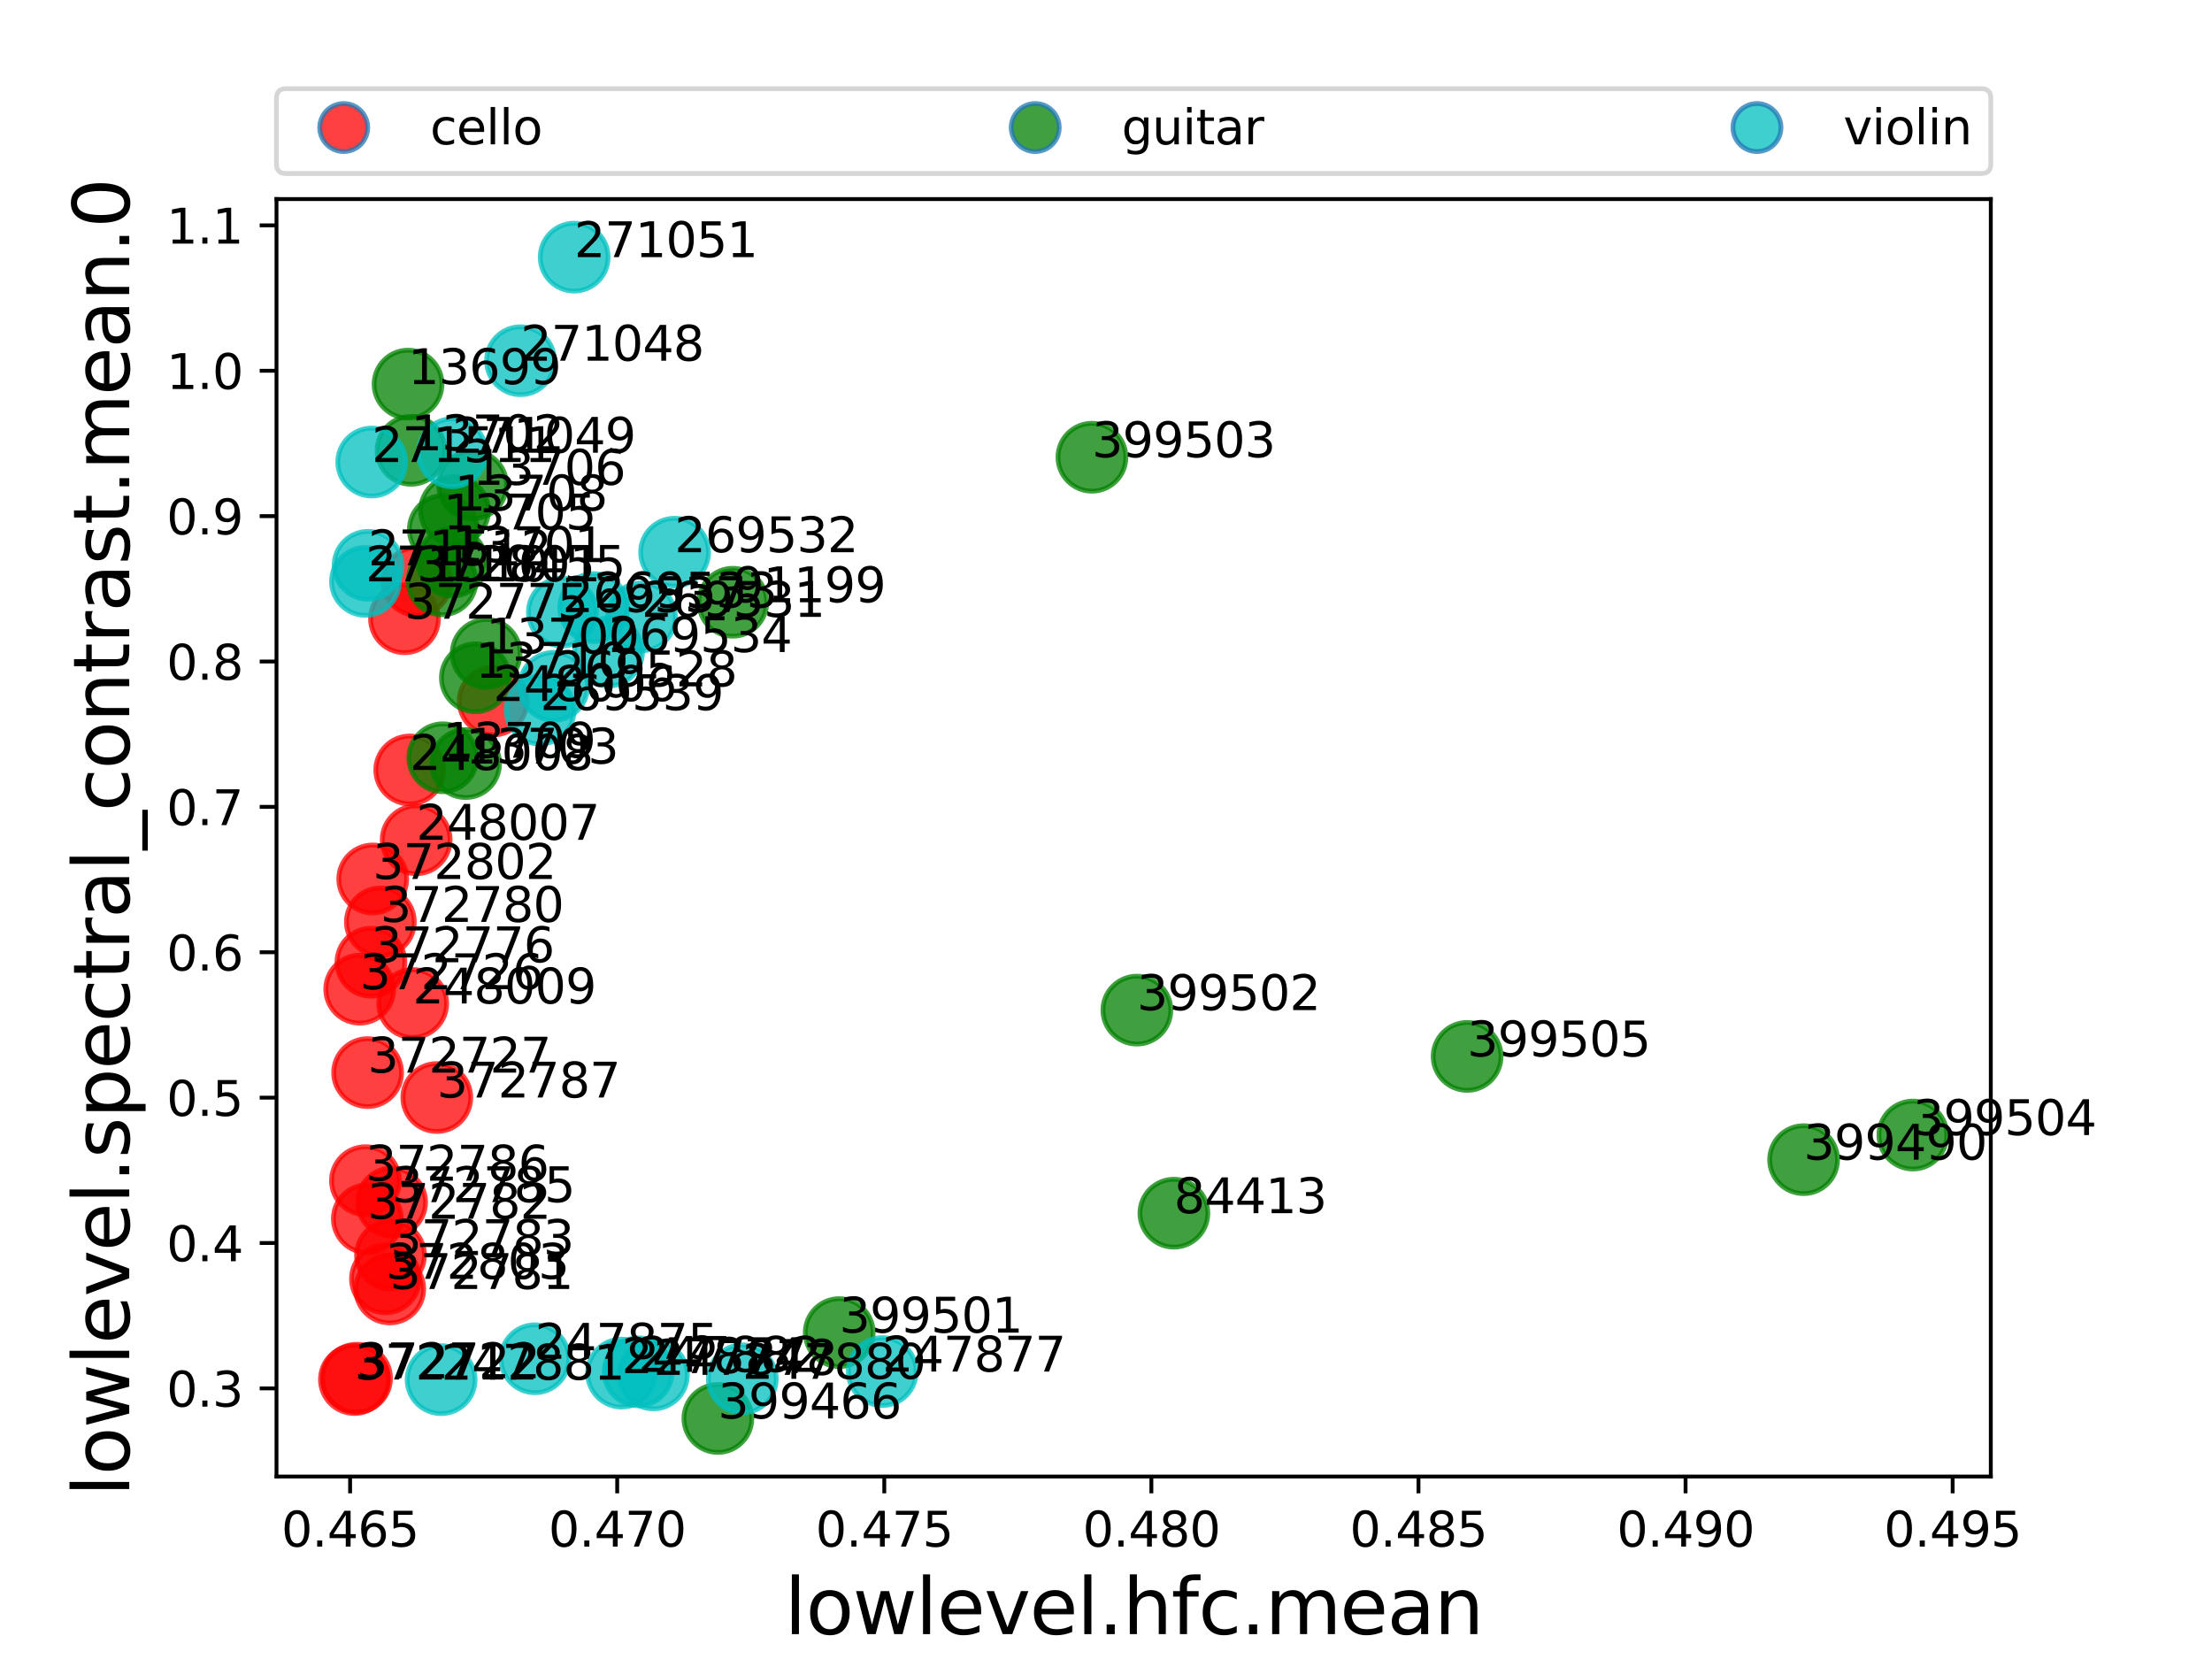 <?xml version="1.0" encoding="utf-8" standalone="no"?>
<!DOCTYPE svg PUBLIC "-//W3C//DTD SVG 1.1//EN"
  "http://www.w3.org/Graphics/SVG/1.1/DTD/svg11.dtd">
<svg xmlns:xlink="http://www.w3.org/1999/xlink" width="460.8pt" height="345.6pt" viewBox="0 0 460.8 345.6" xmlns="http://www.w3.org/2000/svg" version="1.1">
 <defs>
  <style type="text/css">*{stroke-linejoin: round; stroke-linecap: butt}</style>
 </defs>
 <g id="figure_1">
  <g id="patch_1">
   <path d="M 0 345.6 
L 460.8 345.6 
L 460.8 0 
L 0 0 
z
" style="fill: #ffffff"/>
  </g>
  <g id="axes_1">
   <g id="patch_2">
    <path d="M 57.6 307.584 
L 414.72 307.584 
L 414.72 41.472 
L 57.6 41.472 
z
" style="fill: #ffffff"/>
   </g>
   <g id="PathCollection_1">
    <defs>
     <path id="m2a4ab8fbfa" d="M 0 7.071 
C 1.875 7.071 3.674 6.326 5 5 
C 6.326 3.674 7.071 1.875 7.071 0 
C 7.071 -1.875 6.326 -3.674 5 -5 
C 3.674 -6.326 1.875 -7.071 0 -7.071 
C -1.875 -7.071 -3.674 -6.326 -5 -5 
C -6.326 -3.674 -7.071 -1.875 -7.071 0 
C -7.071 1.875 -6.326 3.674 -5 5 
C -3.674 6.326 -1.875 7.071 0 7.071 
z
" style="stroke: #ff0000; stroke-opacity: 0.75"/>
    </defs>
    <g clip-path="url(#p6d2ec20b0e)">
     <use xlink:href="#m2a4ab8fbfa" x="102.735" y="146.036" style="fill: #ff0000; fill-opacity: 0.75; stroke: #ff0000; stroke-opacity: 0.75"/>
    </g>
   </g>
   <g id="PathCollection_2">
    <g clip-path="url(#p6d2ec20b0e)">
     <use xlink:href="#m2a4ab8fbfa" x="86.698" y="174.944" style="fill: #ff0000; fill-opacity: 0.75; stroke: #ff0000; stroke-opacity: 0.75"/>
    </g>
   </g>
   <g id="PathCollection_3">
    <g clip-path="url(#p6d2ec20b0e)">
     <use xlink:href="#m2a4ab8fbfa" x="85.358" y="160.399" style="fill: #ff0000; fill-opacity: 0.75; stroke: #ff0000; stroke-opacity: 0.75"/>
    </g>
   </g>
   <g id="PathCollection_4">
    <g clip-path="url(#p6d2ec20b0e)">
     <use xlink:href="#m2a4ab8fbfa" x="85.975" y="209.045" style="fill: #ff0000; fill-opacity: 0.75; stroke: #ff0000; stroke-opacity: 0.75"/>
    </g>
   </g>
   <g id="PathCollection_5">
    <g clip-path="url(#p6d2ec20b0e)">
     <use xlink:href="#m2a4ab8fbfa" x="73.833" y="287.38" style="fill: #ff0000; fill-opacity: 0.75; stroke: #ff0000; stroke-opacity: 0.75"/>
    </g>
   </g>
   <g id="PathCollection_6">
    <g clip-path="url(#p6d2ec20b0e)">
     <use xlink:href="#m2a4ab8fbfa" x="74.276" y="287.113" style="fill: #ff0000; fill-opacity: 0.75; stroke: #ff0000; stroke-opacity: 0.75"/>
    </g>
   </g>
   <g id="PathCollection_7">
    <g clip-path="url(#p6d2ec20b0e)">
     <use xlink:href="#m2a4ab8fbfa" x="74.936" y="206.068" style="fill: #ff0000; fill-opacity: 0.75; stroke: #ff0000; stroke-opacity: 0.75"/>
    </g>
   </g>
   <g id="PathCollection_8">
    <g clip-path="url(#p6d2ec20b0e)">
     <use xlink:href="#m2a4ab8fbfa" x="76.58" y="223.442" style="fill: #ff0000; fill-opacity: 0.75; stroke: #ff0000; stroke-opacity: 0.75"/>
    </g>
   </g>
   <g id="PathCollection_9">
    <g clip-path="url(#p6d2ec20b0e)">
     <use xlink:href="#m2a4ab8fbfa" x="84.265" y="128.893" style="fill: #ff0000; fill-opacity: 0.75; stroke: #ff0000; stroke-opacity: 0.75"/>
    </g>
   </g>
   <g id="PathCollection_10">
    <g clip-path="url(#p6d2ec20b0e)">
     <use xlink:href="#m2a4ab8fbfa" x="77.27" y="200.449" style="fill: #ff0000; fill-opacity: 0.75; stroke: #ff0000; stroke-opacity: 0.75"/>
    </g>
   </g>
   <g id="PathCollection_11">
    <g clip-path="url(#p6d2ec20b0e)">
     <use xlink:href="#m2a4ab8fbfa" x="79.237" y="192.052" style="fill: #ff0000; fill-opacity: 0.75; stroke: #ff0000; stroke-opacity: 0.75"/>
    </g>
   </g>
   <g id="PathCollection_12">
    <g clip-path="url(#p6d2ec20b0e)">
     <use xlink:href="#m2a4ab8fbfa" x="81.188" y="268.515" style="fill: #ff0000; fill-opacity: 0.75; stroke: #ff0000; stroke-opacity: 0.75"/>
    </g>
   </g>
   <g id="PathCollection_13">
    <g clip-path="url(#p6d2ec20b0e)">
     <use xlink:href="#m2a4ab8fbfa" x="76.521" y="253.89" style="fill: #ff0000; fill-opacity: 0.75; stroke: #ff0000; stroke-opacity: 0.75"/>
    </g>
   </g>
   <g id="PathCollection_14">
    <g clip-path="url(#p6d2ec20b0e)">
     <use xlink:href="#m2a4ab8fbfa" x="81.351" y="261.446" style="fill: #ff0000; fill-opacity: 0.75; stroke: #ff0000; stroke-opacity: 0.75"/>
    </g>
   </g>
   <g id="PathCollection_15">
    <g clip-path="url(#p6d2ec20b0e)">
     <use xlink:href="#m2a4ab8fbfa" x="81.579" y="250.424" style="fill: #ff0000; fill-opacity: 0.75; stroke: #ff0000; stroke-opacity: 0.75"/>
    </g>
   </g>
   <g id="PathCollection_16">
    <g clip-path="url(#p6d2ec20b0e)">
     <use xlink:href="#m2a4ab8fbfa" x="76.132" y="245.953" style="fill: #ff0000; fill-opacity: 0.75; stroke: #ff0000; stroke-opacity: 0.75"/>
    </g>
   </g>
   <g id="PathCollection_17">
    <g clip-path="url(#p6d2ec20b0e)">
     <use xlink:href="#m2a4ab8fbfa" x="90.998" y="228.634" style="fill: #ff0000; fill-opacity: 0.75; stroke: #ff0000; stroke-opacity: 0.75"/>
    </g>
   </g>
   <g id="PathCollection_18">
    <g clip-path="url(#p6d2ec20b0e)">
     <use xlink:href="#m2a4ab8fbfa" x="86.839" y="121.097" style="fill: #ff0000; fill-opacity: 0.75; stroke: #ff0000; stroke-opacity: 0.75"/>
    </g>
   </g>
   <g id="PathCollection_19">
    <g clip-path="url(#p6d2ec20b0e)">
     <use xlink:href="#m2a4ab8fbfa" x="77.648" y="183.104" style="fill: #ff0000; fill-opacity: 0.75; stroke: #ff0000; stroke-opacity: 0.75"/>
    </g>
   </g>
   <g id="PathCollection_20">
    <g clip-path="url(#p6d2ec20b0e)">
     <use xlink:href="#m2a4ab8fbfa" x="80.3" y="266.399" style="fill: #ff0000; fill-opacity: 0.75; stroke: #ff0000; stroke-opacity: 0.75"/>
    </g>
   </g>
   <g id="PathCollection_21">
    <defs>
     <path id="m4b188ac3ec" d="M 0 7.071 
C 1.875 7.071 3.674 6.326 5 5 
C 6.326 3.674 7.071 1.875 7.071 0 
C 7.071 -1.875 6.326 -3.674 5 -5 
C 3.674 -6.326 1.875 -7.071 0 -7.071 
C -1.875 -7.071 -3.674 -6.326 -5 -5 
C -6.326 -3.674 -7.071 -1.875 -7.071 0 
C -7.071 1.875 -6.326 3.674 -5 5 
C -3.674 6.326 -1.875 7.071 0 7.071 
z
" style="stroke: #008000; stroke-opacity: 0.75"/>
    </defs>
    <g clip-path="url(#p6d2ec20b0e)">
     <use xlink:href="#m4b188ac3ec" x="92.08" y="120.991" style="fill: #008000; fill-opacity: 0.75; stroke: #008000; stroke-opacity: 0.75"/>
    </g>
   </g>
   <g id="PathCollection_22">
    <g clip-path="url(#p6d2ec20b0e)">
     <use xlink:href="#m4b188ac3ec" x="85.006" y="80.02" style="fill: #008000; fill-opacity: 0.75; stroke: #008000; stroke-opacity: 0.75"/>
    </g>
   </g>
   <g id="PathCollection_23">
    <g clip-path="url(#p6d2ec20b0e)">
     <use xlink:href="#m4b188ac3ec" x="101.281" y="136.116" style="fill: #008000; fill-opacity: 0.75; stroke: #008000; stroke-opacity: 0.75"/>
    </g>
   </g>
   <g id="PathCollection_24">
    <g clip-path="url(#p6d2ec20b0e)">
     <use xlink:href="#m4b188ac3ec" x="94.201" y="117.094" style="fill: #008000; fill-opacity: 0.75; stroke: #008000; stroke-opacity: 0.75"/>
    </g>
   </g>
   <g id="PathCollection_25">
    <g clip-path="url(#p6d2ec20b0e)">
     <use xlink:href="#m4b188ac3ec" x="85.638" y="93.81" style="fill: #008000; fill-opacity: 0.75; stroke: #008000; stroke-opacity: 0.75"/>
    </g>
   </g>
   <g id="PathCollection_26">
    <g clip-path="url(#p6d2ec20b0e)">
     <use xlink:href="#m4b188ac3ec" x="96.999" y="159.07" style="fill: #008000; fill-opacity: 0.75; stroke: #008000; stroke-opacity: 0.75"/>
    </g>
   </g>
   <g id="PathCollection_27">
    <g clip-path="url(#p6d2ec20b0e)">
     <use xlink:href="#m4b188ac3ec" x="92.35" y="110.29" style="fill: #008000; fill-opacity: 0.75; stroke: #008000; stroke-opacity: 0.75"/>
    </g>
   </g>
   <g id="PathCollection_28">
    <g clip-path="url(#p6d2ec20b0e)">
     <use xlink:href="#m4b188ac3ec" x="98.455" y="101.001" style="fill: #008000; fill-opacity: 0.75; stroke: #008000; stroke-opacity: 0.75"/>
    </g>
   </g>
   <g id="PathCollection_29">
    <g clip-path="url(#p6d2ec20b0e)">
     <use xlink:href="#m4b188ac3ec" x="94.681" y="106.348" style="fill: #008000; fill-opacity: 0.75; stroke: #008000; stroke-opacity: 0.75"/>
    </g>
   </g>
   <g id="PathCollection_30">
    <g clip-path="url(#p6d2ec20b0e)">
     <use xlink:href="#m4b188ac3ec" x="92.241" y="157.856" style="fill: #008000; fill-opacity: 0.75; stroke: #008000; stroke-opacity: 0.75"/>
    </g>
   </g>
   <g id="PathCollection_31">
    <g clip-path="url(#p6d2ec20b0e)">
     <use xlink:href="#m4b188ac3ec" x="99.028" y="141.191" style="fill: #008000; fill-opacity: 0.75; stroke: #008000; stroke-opacity: 0.75"/>
    </g>
   </g>
   <g id="PathCollection_32">
    <g clip-path="url(#p6d2ec20b0e)">
     <use xlink:href="#m4b188ac3ec" x="149.548" y="295.488" style="fill: #008000; fill-opacity: 0.75; stroke: #008000; stroke-opacity: 0.75"/>
    </g>
   </g>
   <g id="PathCollection_33">
    <g clip-path="url(#p6d2ec20b0e)">
     <use xlink:href="#m4b188ac3ec" x="375.723" y="241.577" style="fill: #008000; fill-opacity: 0.75; stroke: #008000; stroke-opacity: 0.75"/>
    </g>
   </g>
   <g id="PathCollection_34">
    <g clip-path="url(#p6d2ec20b0e)">
     <use xlink:href="#m4b188ac3ec" x="174.824" y="277.605" style="fill: #008000; fill-opacity: 0.75; stroke: #008000; stroke-opacity: 0.75"/>
    </g>
   </g>
   <g id="PathCollection_35">
    <g clip-path="url(#p6d2ec20b0e)">
     <use xlink:href="#m4b188ac3ec" x="236.833" y="210.426" style="fill: #008000; fill-opacity: 0.75; stroke: #008000; stroke-opacity: 0.75"/>
    </g>
   </g>
   <g id="PathCollection_36">
    <g clip-path="url(#p6d2ec20b0e)">
     <use xlink:href="#m4b188ac3ec" x="227.467" y="95.251" style="fill: #008000; fill-opacity: 0.75; stroke: #008000; stroke-opacity: 0.75"/>
    </g>
   </g>
   <g id="PathCollection_37">
    <g clip-path="url(#p6d2ec20b0e)">
     <use xlink:href="#m4b188ac3ec" x="398.487" y="236.453" style="fill: #008000; fill-opacity: 0.75; stroke: #008000; stroke-opacity: 0.75"/>
    </g>
   </g>
   <g id="PathCollection_38">
    <g clip-path="url(#p6d2ec20b0e)">
     <use xlink:href="#m4b188ac3ec" x="305.63" y="220.069" style="fill: #008000; fill-opacity: 0.75; stroke: #008000; stroke-opacity: 0.75"/>
    </g>
   </g>
   <g id="PathCollection_39">
    <g clip-path="url(#p6d2ec20b0e)">
     <use xlink:href="#m4b188ac3ec" x="244.545" y="252.73" style="fill: #008000; fill-opacity: 0.75; stroke: #008000; stroke-opacity: 0.75"/>
    </g>
   </g>
   <g id="PathCollection_40">
    <g clip-path="url(#p6d2ec20b0e)">
     <use xlink:href="#m4b188ac3ec" x="152.658" y="125.458" style="fill: #008000; fill-opacity: 0.75; stroke: #008000; stroke-opacity: 0.75"/>
    </g>
   </g>
   <g id="PathCollection_41">
    <defs>
     <path id="m79f458b903" d="M 0 7.071 
C 1.875 7.071 3.674 6.326 5 5 
C 6.326 3.674 7.071 1.875 7.071 0 
C 7.071 -1.875 6.326 -3.674 5 -5 
C 3.674 -6.326 1.875 -7.071 0 -7.071 
C -1.875 -7.071 -3.674 -6.326 -5 -5 
C -6.326 -3.674 -7.071 -1.875 -7.071 0 
C -7.071 1.875 -6.326 3.674 -5 5 
C -3.674 6.326 -1.875 7.071 0 7.071 
z
" style="stroke: #00bfbf; stroke-opacity: 0.75"/>
    </defs>
    <g clip-path="url(#p6d2ec20b0e)">
     <use xlink:href="#m79f458b903" x="129.486" y="286.041" style="fill: #00bfbf; fill-opacity: 0.75; stroke: #00bfbf; stroke-opacity: 0.75"/>
    </g>
   </g>
   <g id="PathCollection_42">
    <g clip-path="url(#p6d2ec20b0e)">
     <use xlink:href="#m79f458b903" x="111.433" y="283.053" style="fill: #00bfbf; fill-opacity: 0.75; stroke: #00bfbf; stroke-opacity: 0.75"/>
    </g>
   </g>
   <g id="PathCollection_43">
    <g clip-path="url(#p6d2ec20b0e)">
     <use xlink:href="#m79f458b903" x="183.793" y="285.723" style="fill: #00bfbf; fill-opacity: 0.75; stroke: #00bfbf; stroke-opacity: 0.75"/>
    </g>
   </g>
   <g id="PathCollection_44">
    <g clip-path="url(#p6d2ec20b0e)">
     <use xlink:href="#m79f458b903" x="136.118" y="286.411" style="fill: #00bfbf; fill-opacity: 0.75; stroke: #00bfbf; stroke-opacity: 0.75"/>
    </g>
   </g>
   <g id="PathCollection_45">
    <g clip-path="url(#p6d2ec20b0e)">
     <use xlink:href="#m79f458b903" x="154.635" y="287.234" style="fill: #00bfbf; fill-opacity: 0.75; stroke: #00bfbf; stroke-opacity: 0.75"/>
    </g>
   </g>
   <g id="PathCollection_46">
    <g clip-path="url(#p6d2ec20b0e)">
     <use xlink:href="#m79f458b903" x="91.893" y="287.409" style="fill: #00bfbf; fill-opacity: 0.75; stroke: #00bfbf; stroke-opacity: 0.75"/>
    </g>
   </g>
   <g id="PathCollection_47">
    <g clip-path="url(#p6d2ec20b0e)">
     <use xlink:href="#m79f458b903" x="132.942" y="285.78" style="fill: #00bfbf; fill-opacity: 0.75; stroke: #00bfbf; stroke-opacity: 0.75"/>
    </g>
   </g>
   <g id="PathCollection_48">
    <g clip-path="url(#p6d2ec20b0e)">
     <use xlink:href="#m79f458b903" x="115.336" y="142.981" style="fill: #00bfbf; fill-opacity: 0.75; stroke: #00bfbf; stroke-opacity: 0.75"/>
    </g>
   </g>
   <g id="PathCollection_49">
    <g clip-path="url(#p6d2ec20b0e)">
     <use xlink:href="#m79f458b903" x="133.623" y="128.506" style="fill: #00bfbf; fill-opacity: 0.75; stroke: #00bfbf; stroke-opacity: 0.75"/>
    </g>
   </g>
   <g id="PathCollection_50">
    <g clip-path="url(#p6d2ec20b0e)">
     <use xlink:href="#m79f458b903" x="140.532" y="115.035" style="fill: #00bfbf; fill-opacity: 0.75; stroke: #00bfbf; stroke-opacity: 0.75"/>
    </g>
   </g>
   <g id="PathCollection_51">
    <g clip-path="url(#p6d2ec20b0e)">
     <use xlink:href="#m79f458b903" x="123.682" y="126.579" style="fill: #00bfbf; fill-opacity: 0.75; stroke: #00bfbf; stroke-opacity: 0.75"/>
    </g>
   </g>
   <g id="PathCollection_52">
    <g clip-path="url(#p6d2ec20b0e)">
     <use xlink:href="#m79f458b903" x="126.766" y="135.835" style="fill: #00bfbf; fill-opacity: 0.75; stroke: #00bfbf; stroke-opacity: 0.75"/>
    </g>
   </g>
   <g id="PathCollection_53">
    <g clip-path="url(#p6d2ec20b0e)">
     <use xlink:href="#m79f458b903" x="117.154" y="127.499" style="fill: #00bfbf; fill-opacity: 0.75; stroke: #00bfbf; stroke-opacity: 0.75"/>
    </g>
   </g>
   <g id="PathCollection_54">
    <g clip-path="url(#p6d2ec20b0e)">
     <use xlink:href="#m79f458b903" x="112.525" y="147.921" style="fill: #00bfbf; fill-opacity: 0.75; stroke: #00bfbf; stroke-opacity: 0.75"/>
    </g>
   </g>
   <g id="PathCollection_55">
    <g clip-path="url(#p6d2ec20b0e)">
     <use xlink:href="#m79f458b903" x="108.438" y="75.144" style="fill: #00bfbf; fill-opacity: 0.75; stroke: #00bfbf; stroke-opacity: 0.75"/>
    </g>
   </g>
   <g id="PathCollection_56">
    <g clip-path="url(#p6d2ec20b0e)">
     <use xlink:href="#m79f458b903" x="94.22" y="94.314" style="fill: #00bfbf; fill-opacity: 0.75; stroke: #00bfbf; stroke-opacity: 0.75"/>
    </g>
   </g>
   <g id="PathCollection_57">
    <g clip-path="url(#p6d2ec20b0e)">
     <use xlink:href="#m79f458b903" x="119.613" y="53.568" style="fill: #00bfbf; fill-opacity: 0.75; stroke: #00bfbf; stroke-opacity: 0.75"/>
    </g>
   </g>
   <g id="PathCollection_58">
    <g clip-path="url(#p6d2ec20b0e)">
     <use xlink:href="#m79f458b903" x="76.133" y="121.114" style="fill: #00bfbf; fill-opacity: 0.75; stroke: #00bfbf; stroke-opacity: 0.75"/>
    </g>
   </g>
   <g id="PathCollection_59">
    <g clip-path="url(#p6d2ec20b0e)">
     <use xlink:href="#m79f458b903" x="77.44" y="96.255" style="fill: #00bfbf; fill-opacity: 0.75; stroke: #00bfbf; stroke-opacity: 0.75"/>
    </g>
   </g>
   <g id="PathCollection_60">
    <g clip-path="url(#p6d2ec20b0e)">
     <use xlink:href="#m79f458b903" x="76.681" y="117.764" style="fill: #00bfbf; fill-opacity: 0.75; stroke: #00bfbf; stroke-opacity: 0.75"/>
    </g>
   </g>
   <g id="matplotlib.axis_1">
    <g id="xtick_1">
     <g id="line2d_1">
      <defs>
       <path id="m285dc0aa1f" d="M 0 0 
L 0 3.5 
" style="stroke: #000000; stroke-width: 0.8"/>
      </defs>
      <g>
       <use xlink:href="#m285dc0aa1f" x="72.933" y="307.584" style="stroke: #000000; stroke-width: 0.8"/>
      </g>
     </g>
     <g id="text_1">
      <!-- 0.465 -->
      <g transform="translate(58.619 322.182) scale(0.1 -0.1)">
       <defs>
        <path id="DejaVuSans-30" d="M 2034 4250 
Q 1547 4250 1301 3770 
Q 1056 3291 1056 2328 
Q 1056 1369 1301 889 
Q 1547 409 2034 409 
Q 2525 409 2770 889 
Q 3016 1369 3016 2328 
Q 3016 3291 2770 3770 
Q 2525 4250 2034 4250 
z
M 2034 4750 
Q 2819 4750 3233 4129 
Q 3647 3509 3647 2328 
Q 3647 1150 3233 529 
Q 2819 -91 2034 -91 
Q 1250 -91 836 529 
Q 422 1150 422 2328 
Q 422 3509 836 4129 
Q 1250 4750 2034 4750 
z
" transform="scale(0.016)"/>
        <path id="DejaVuSans-2e" d="M 684 794 
L 1344 794 
L 1344 0 
L 684 0 
L 684 794 
z
" transform="scale(0.016)"/>
        <path id="DejaVuSans-34" d="M 2419 4116 
L 825 1625 
L 2419 1625 
L 2419 4116 
z
M 2253 4666 
L 3047 4666 
L 3047 1625 
L 3713 1625 
L 3713 1100 
L 3047 1100 
L 3047 0 
L 2419 0 
L 2419 1100 
L 313 1100 
L 313 1709 
L 2253 4666 
z
" transform="scale(0.016)"/>
        <path id="DejaVuSans-36" d="M 2113 2584 
Q 1688 2584 1439 2293 
Q 1191 2003 1191 1497 
Q 1191 994 1439 701 
Q 1688 409 2113 409 
Q 2538 409 2786 701 
Q 3034 994 3034 1497 
Q 3034 2003 2786 2293 
Q 2538 2584 2113 2584 
z
M 3366 4563 
L 3366 3988 
Q 3128 4100 2886 4159 
Q 2644 4219 2406 4219 
Q 1781 4219 1451 3797 
Q 1122 3375 1075 2522 
Q 1259 2794 1537 2939 
Q 1816 3084 2150 3084 
Q 2853 3084 3261 2657 
Q 3669 2231 3669 1497 
Q 3669 778 3244 343 
Q 2819 -91 2113 -91 
Q 1303 -91 875 529 
Q 447 1150 447 2328 
Q 447 3434 972 4092 
Q 1497 4750 2381 4750 
Q 2619 4750 2861 4703 
Q 3103 4656 3366 4563 
z
" transform="scale(0.016)"/>
        <path id="DejaVuSans-35" d="M 691 4666 
L 3169 4666 
L 3169 4134 
L 1269 4134 
L 1269 2991 
Q 1406 3038 1543 3061 
Q 1681 3084 1819 3084 
Q 2600 3084 3056 2656 
Q 3513 2228 3513 1497 
Q 3513 744 3044 326 
Q 2575 -91 1722 -91 
Q 1428 -91 1123 -41 
Q 819 9 494 109 
L 494 744 
Q 775 591 1075 516 
Q 1375 441 1709 441 
Q 2250 441 2565 725 
Q 2881 1009 2881 1497 
Q 2881 1984 2565 2268 
Q 2250 2553 1709 2553 
Q 1456 2553 1204 2497 
Q 953 2441 691 2322 
L 691 4666 
z
" transform="scale(0.016)"/>
       </defs>
       <use xlink:href="#DejaVuSans-30"/>
       <use xlink:href="#DejaVuSans-2e" x="63.623"/>
       <use xlink:href="#DejaVuSans-34" x="95.41"/>
       <use xlink:href="#DejaVuSans-36" x="159.033"/>
       <use xlink:href="#DejaVuSans-35" x="222.656"/>
      </g>
     </g>
    </g>
    <g id="xtick_2">
     <g id="line2d_2">
      <g>
       <use xlink:href="#m285dc0aa1f" x="128.573" y="307.584" style="stroke: #000000; stroke-width: 0.8"/>
      </g>
     </g>
     <g id="text_2">
      <!-- 0.470 -->
      <g transform="translate(114.259 322.182) scale(0.1 -0.1)">
       <defs>
        <path id="DejaVuSans-37" d="M 525 4666 
L 3525 4666 
L 3525 4397 
L 1831 0 
L 1172 0 
L 2766 4134 
L 525 4134 
L 525 4666 
z
" transform="scale(0.016)"/>
       </defs>
       <use xlink:href="#DejaVuSans-30"/>
       <use xlink:href="#DejaVuSans-2e" x="63.623"/>
       <use xlink:href="#DejaVuSans-34" x="95.41"/>
       <use xlink:href="#DejaVuSans-37" x="159.033"/>
       <use xlink:href="#DejaVuSans-30" x="222.656"/>
      </g>
     </g>
    </g>
    <g id="xtick_3">
     <g id="line2d_3">
      <g>
       <use xlink:href="#m285dc0aa1f" x="184.213" y="307.584" style="stroke: #000000; stroke-width: 0.8"/>
      </g>
     </g>
     <g id="text_3">
      <!-- 0.475 -->
      <g transform="translate(169.899 322.182) scale(0.1 -0.1)">
       <use xlink:href="#DejaVuSans-30"/>
       <use xlink:href="#DejaVuSans-2e" x="63.623"/>
       <use xlink:href="#DejaVuSans-34" x="95.41"/>
       <use xlink:href="#DejaVuSans-37" x="159.033"/>
       <use xlink:href="#DejaVuSans-35" x="222.656"/>
      </g>
     </g>
    </g>
    <g id="xtick_4">
     <g id="line2d_4">
      <g>
       <use xlink:href="#m285dc0aa1f" x="239.853" y="307.584" style="stroke: #000000; stroke-width: 0.8"/>
      </g>
     </g>
     <g id="text_4">
      <!-- 0.480 -->
      <g transform="translate(225.539 322.182) scale(0.1 -0.1)">
       <defs>
        <path id="DejaVuSans-38" d="M 2034 2216 
Q 1584 2216 1326 1975 
Q 1069 1734 1069 1313 
Q 1069 891 1326 650 
Q 1584 409 2034 409 
Q 2484 409 2743 651 
Q 3003 894 3003 1313 
Q 3003 1734 2745 1975 
Q 2488 2216 2034 2216 
z
M 1403 2484 
Q 997 2584 770 2862 
Q 544 3141 544 3541 
Q 544 4100 942 4425 
Q 1341 4750 2034 4750 
Q 2731 4750 3128 4425 
Q 3525 4100 3525 3541 
Q 3525 3141 3298 2862 
Q 3072 2584 2669 2484 
Q 3125 2378 3379 2068 
Q 3634 1759 3634 1313 
Q 3634 634 3220 271 
Q 2806 -91 2034 -91 
Q 1263 -91 848 271 
Q 434 634 434 1313 
Q 434 1759 690 2068 
Q 947 2378 1403 2484 
z
M 1172 3481 
Q 1172 3119 1398 2916 
Q 1625 2713 2034 2713 
Q 2441 2713 2670 2916 
Q 2900 3119 2900 3481 
Q 2900 3844 2670 4047 
Q 2441 4250 2034 4250 
Q 1625 4250 1398 4047 
Q 1172 3844 1172 3481 
z
" transform="scale(0.016)"/>
       </defs>
       <use xlink:href="#DejaVuSans-30"/>
       <use xlink:href="#DejaVuSans-2e" x="63.623"/>
       <use xlink:href="#DejaVuSans-34" x="95.41"/>
       <use xlink:href="#DejaVuSans-38" x="159.033"/>
       <use xlink:href="#DejaVuSans-30" x="222.656"/>
      </g>
     </g>
    </g>
    <g id="xtick_5">
     <g id="line2d_5">
      <g>
       <use xlink:href="#m285dc0aa1f" x="295.493" y="307.584" style="stroke: #000000; stroke-width: 0.8"/>
      </g>
     </g>
     <g id="text_5">
      <!-- 0.485 -->
      <g transform="translate(281.179 322.182) scale(0.1 -0.1)">
       <use xlink:href="#DejaVuSans-30"/>
       <use xlink:href="#DejaVuSans-2e" x="63.623"/>
       <use xlink:href="#DejaVuSans-34" x="95.41"/>
       <use xlink:href="#DejaVuSans-38" x="159.033"/>
       <use xlink:href="#DejaVuSans-35" x="222.656"/>
      </g>
     </g>
    </g>
    <g id="xtick_6">
     <g id="line2d_6">
      <g>
       <use xlink:href="#m285dc0aa1f" x="351.133" y="307.584" style="stroke: #000000; stroke-width: 0.8"/>
      </g>
     </g>
     <g id="text_6">
      <!-- 0.490 -->
      <g transform="translate(336.819 322.182) scale(0.1 -0.1)">
       <defs>
        <path id="DejaVuSans-39" d="M 703 97 
L 703 672 
Q 941 559 1184 500 
Q 1428 441 1663 441 
Q 2288 441 2617 861 
Q 2947 1281 2994 2138 
Q 2813 1869 2534 1725 
Q 2256 1581 1919 1581 
Q 1219 1581 811 2004 
Q 403 2428 403 3163 
Q 403 3881 828 4315 
Q 1253 4750 1959 4750 
Q 2769 4750 3195 4129 
Q 3622 3509 3622 2328 
Q 3622 1225 3098 567 
Q 2575 -91 1691 -91 
Q 1453 -91 1209 -44 
Q 966 3 703 97 
z
M 1959 2075 
Q 2384 2075 2632 2365 
Q 2881 2656 2881 3163 
Q 2881 3666 2632 3958 
Q 2384 4250 1959 4250 
Q 1534 4250 1286 3958 
Q 1038 3666 1038 3163 
Q 1038 2656 1286 2365 
Q 1534 2075 1959 2075 
z
" transform="scale(0.016)"/>
       </defs>
       <use xlink:href="#DejaVuSans-30"/>
       <use xlink:href="#DejaVuSans-2e" x="63.623"/>
       <use xlink:href="#DejaVuSans-34" x="95.41"/>
       <use xlink:href="#DejaVuSans-39" x="159.033"/>
       <use xlink:href="#DejaVuSans-30" x="222.656"/>
      </g>
     </g>
    </g>
    <g id="xtick_7">
     <g id="line2d_7">
      <g>
       <use xlink:href="#m285dc0aa1f" x="406.773" y="307.584" style="stroke: #000000; stroke-width: 0.8"/>
      </g>
     </g>
     <g id="text_7">
      <!-- 0.495 -->
      <g transform="translate(392.459 322.182) scale(0.1 -0.1)">
       <use xlink:href="#DejaVuSans-30"/>
       <use xlink:href="#DejaVuSans-2e" x="63.623"/>
       <use xlink:href="#DejaVuSans-34" x="95.41"/>
       <use xlink:href="#DejaVuSans-39" x="159.033"/>
       <use xlink:href="#DejaVuSans-35" x="222.656"/>
      </g>
     </g>
    </g>
    <g id="text_8">
     <!-- lowlevel.hfc.mean -->
     <g transform="translate(163.417 340.42) scale(0.16 -0.16)">
      <defs>
       <path id="DejaVuSans-6c" d="M 603 4863 
L 1178 4863 
L 1178 0 
L 603 0 
L 603 4863 
z
" transform="scale(0.016)"/>
       <path id="DejaVuSans-6f" d="M 1959 3097 
Q 1497 3097 1228 2736 
Q 959 2375 959 1747 
Q 959 1119 1226 758 
Q 1494 397 1959 397 
Q 2419 397 2687 759 
Q 2956 1122 2956 1747 
Q 2956 2369 2687 2733 
Q 2419 3097 1959 3097 
z
M 1959 3584 
Q 2709 3584 3137 3096 
Q 3566 2609 3566 1747 
Q 3566 888 3137 398 
Q 2709 -91 1959 -91 
Q 1206 -91 779 398 
Q 353 888 353 1747 
Q 353 2609 779 3096 
Q 1206 3584 1959 3584 
z
" transform="scale(0.016)"/>
       <path id="DejaVuSans-77" d="M 269 3500 
L 844 3500 
L 1563 769 
L 2278 3500 
L 2956 3500 
L 3675 769 
L 4391 3500 
L 4966 3500 
L 4050 0 
L 3372 0 
L 2619 2869 
L 1863 0 
L 1184 0 
L 269 3500 
z
" transform="scale(0.016)"/>
       <path id="DejaVuSans-65" d="M 3597 1894 
L 3597 1613 
L 953 1613 
Q 991 1019 1311 708 
Q 1631 397 2203 397 
Q 2534 397 2845 478 
Q 3156 559 3463 722 
L 3463 178 
Q 3153 47 2828 -22 
Q 2503 -91 2169 -91 
Q 1331 -91 842 396 
Q 353 884 353 1716 
Q 353 2575 817 3079 
Q 1281 3584 2069 3584 
Q 2775 3584 3186 3129 
Q 3597 2675 3597 1894 
z
M 3022 2063 
Q 3016 2534 2758 2815 
Q 2500 3097 2075 3097 
Q 1594 3097 1305 2825 
Q 1016 2553 972 2059 
L 3022 2063 
z
" transform="scale(0.016)"/>
       <path id="DejaVuSans-76" d="M 191 3500 
L 800 3500 
L 1894 563 
L 2988 3500 
L 3597 3500 
L 2284 0 
L 1503 0 
L 191 3500 
z
" transform="scale(0.016)"/>
       <path id="DejaVuSans-68" d="M 3513 2113 
L 3513 0 
L 2938 0 
L 2938 2094 
Q 2938 2591 2744 2837 
Q 2550 3084 2163 3084 
Q 1697 3084 1428 2787 
Q 1159 2491 1159 1978 
L 1159 0 
L 581 0 
L 581 4863 
L 1159 4863 
L 1159 2956 
Q 1366 3272 1645 3428 
Q 1925 3584 2291 3584 
Q 2894 3584 3203 3211 
Q 3513 2838 3513 2113 
z
" transform="scale(0.016)"/>
       <path id="DejaVuSans-66" d="M 2375 4863 
L 2375 4384 
L 1825 4384 
Q 1516 4384 1395 4259 
Q 1275 4134 1275 3809 
L 1275 3500 
L 2222 3500 
L 2222 3053 
L 1275 3053 
L 1275 0 
L 697 0 
L 697 3053 
L 147 3053 
L 147 3500 
L 697 3500 
L 697 3744 
Q 697 4328 969 4595 
Q 1241 4863 1831 4863 
L 2375 4863 
z
" transform="scale(0.016)"/>
       <path id="DejaVuSans-63" d="M 3122 3366 
L 3122 2828 
Q 2878 2963 2633 3030 
Q 2388 3097 2138 3097 
Q 1578 3097 1268 2742 
Q 959 2388 959 1747 
Q 959 1106 1268 751 
Q 1578 397 2138 397 
Q 2388 397 2633 464 
Q 2878 531 3122 666 
L 3122 134 
Q 2881 22 2623 -34 
Q 2366 -91 2075 -91 
Q 1284 -91 818 406 
Q 353 903 353 1747 
Q 353 2603 823 3093 
Q 1294 3584 2113 3584 
Q 2378 3584 2631 3529 
Q 2884 3475 3122 3366 
z
" transform="scale(0.016)"/>
       <path id="DejaVuSans-6d" d="M 3328 2828 
Q 3544 3216 3844 3400 
Q 4144 3584 4550 3584 
Q 5097 3584 5394 3201 
Q 5691 2819 5691 2113 
L 5691 0 
L 5113 0 
L 5113 2094 
Q 5113 2597 4934 2840 
Q 4756 3084 4391 3084 
Q 3944 3084 3684 2787 
Q 3425 2491 3425 1978 
L 3425 0 
L 2847 0 
L 2847 2094 
Q 2847 2600 2669 2842 
Q 2491 3084 2119 3084 
Q 1678 3084 1418 2786 
Q 1159 2488 1159 1978 
L 1159 0 
L 581 0 
L 581 3500 
L 1159 3500 
L 1159 2956 
Q 1356 3278 1631 3431 
Q 1906 3584 2284 3584 
Q 2666 3584 2933 3390 
Q 3200 3197 3328 2828 
z
" transform="scale(0.016)"/>
       <path id="DejaVuSans-61" d="M 2194 1759 
Q 1497 1759 1228 1600 
Q 959 1441 959 1056 
Q 959 750 1161 570 
Q 1363 391 1709 391 
Q 2188 391 2477 730 
Q 2766 1069 2766 1631 
L 2766 1759 
L 2194 1759 
z
M 3341 1997 
L 3341 0 
L 2766 0 
L 2766 531 
Q 2569 213 2275 61 
Q 1981 -91 1556 -91 
Q 1019 -91 701 211 
Q 384 513 384 1019 
Q 384 1609 779 1909 
Q 1175 2209 1959 2209 
L 2766 2209 
L 2766 2266 
Q 2766 2663 2505 2880 
Q 2244 3097 1772 3097 
Q 1472 3097 1187 3025 
Q 903 2953 641 2809 
L 641 3341 
Q 956 3463 1253 3523 
Q 1550 3584 1831 3584 
Q 2591 3584 2966 3190 
Q 3341 2797 3341 1997 
z
" transform="scale(0.016)"/>
       <path id="DejaVuSans-6e" d="M 3513 2113 
L 3513 0 
L 2938 0 
L 2938 2094 
Q 2938 2591 2744 2837 
Q 2550 3084 2163 3084 
Q 1697 3084 1428 2787 
Q 1159 2491 1159 1978 
L 1159 0 
L 581 0 
L 581 3500 
L 1159 3500 
L 1159 2956 
Q 1366 3272 1645 3428 
Q 1925 3584 2291 3584 
Q 2894 3584 3203 3211 
Q 3513 2838 3513 2113 
z
" transform="scale(0.016)"/>
      </defs>
      <use xlink:href="#DejaVuSans-6c"/>
      <use xlink:href="#DejaVuSans-6f" x="27.783"/>
      <use xlink:href="#DejaVuSans-77" x="88.965"/>
      <use xlink:href="#DejaVuSans-6c" x="170.752"/>
      <use xlink:href="#DejaVuSans-65" x="198.535"/>
      <use xlink:href="#DejaVuSans-76" x="260.059"/>
      <use xlink:href="#DejaVuSans-65" x="319.238"/>
      <use xlink:href="#DejaVuSans-6c" x="380.762"/>
      <use xlink:href="#DejaVuSans-2e" x="408.545"/>
      <use xlink:href="#DejaVuSans-68" x="440.332"/>
      <use xlink:href="#DejaVuSans-66" x="503.711"/>
      <use xlink:href="#DejaVuSans-63" x="538.916"/>
      <use xlink:href="#DejaVuSans-2e" x="593.896"/>
      <use xlink:href="#DejaVuSans-6d" x="625.684"/>
      <use xlink:href="#DejaVuSans-65" x="723.096"/>
      <use xlink:href="#DejaVuSans-61" x="784.619"/>
      <use xlink:href="#DejaVuSans-6e" x="845.898"/>
     </g>
    </g>
   </g>
   <g id="matplotlib.axis_2">
    <g id="ytick_1">
     <g id="line2d_8">
      <defs>
       <path id="ma9f44e63dc" d="M 0 0 
L -3.5 0 
" style="stroke: #000000; stroke-width: 0.8"/>
      </defs>
      <g>
       <use xlink:href="#ma9f44e63dc" x="57.6" y="289.226" style="stroke: #000000; stroke-width: 0.8"/>
      </g>
     </g>
     <g id="text_9">
      <!-- 0.3 -->
      <g transform="translate(34.697 293.026) scale(0.1 -0.1)">
       <defs>
        <path id="DejaVuSans-33" d="M 2597 2516 
Q 3050 2419 3304 2112 
Q 3559 1806 3559 1356 
Q 3559 666 3084 287 
Q 2609 -91 1734 -91 
Q 1441 -91 1130 -33 
Q 819 25 488 141 
L 488 750 
Q 750 597 1062 519 
Q 1375 441 1716 441 
Q 2309 441 2620 675 
Q 2931 909 2931 1356 
Q 2931 1769 2642 2001 
Q 2353 2234 1838 2234 
L 1294 2234 
L 1294 2753 
L 1863 2753 
Q 2328 2753 2575 2939 
Q 2822 3125 2822 3475 
Q 2822 3834 2567 4026 
Q 2313 4219 1838 4219 
Q 1578 4219 1281 4162 
Q 984 4106 628 3988 
L 628 4550 
Q 988 4650 1302 4700 
Q 1616 4750 1894 4750 
Q 2613 4750 3031 4423 
Q 3450 4097 3450 3541 
Q 3450 3153 3228 2886 
Q 3006 2619 2597 2516 
z
" transform="scale(0.016)"/>
       </defs>
       <use xlink:href="#DejaVuSans-30"/>
       <use xlink:href="#DejaVuSans-2e" x="63.623"/>
       <use xlink:href="#DejaVuSans-33" x="95.41"/>
      </g>
     </g>
    </g>
    <g id="ytick_2">
     <g id="line2d_9">
      <g>
       <use xlink:href="#ma9f44e63dc" x="57.6" y="258.942" style="stroke: #000000; stroke-width: 0.8"/>
      </g>
     </g>
     <g id="text_10">
      <!-- 0.4 -->
      <g transform="translate(34.697 262.741) scale(0.1 -0.1)">
       <use xlink:href="#DejaVuSans-30"/>
       <use xlink:href="#DejaVuSans-2e" x="63.623"/>
       <use xlink:href="#DejaVuSans-34" x="95.41"/>
      </g>
     </g>
    </g>
    <g id="ytick_3">
     <g id="line2d_10">
      <g>
       <use xlink:href="#ma9f44e63dc" x="57.6" y="228.657" style="stroke: #000000; stroke-width: 0.8"/>
      </g>
     </g>
     <g id="text_11">
      <!-- 0.5 -->
      <g transform="translate(34.697 232.457) scale(0.1 -0.1)">
       <use xlink:href="#DejaVuSans-30"/>
       <use xlink:href="#DejaVuSans-2e" x="63.623"/>
       <use xlink:href="#DejaVuSans-35" x="95.41"/>
      </g>
     </g>
    </g>
    <g id="ytick_4">
     <g id="line2d_11">
      <g>
       <use xlink:href="#ma9f44e63dc" x="57.6" y="198.373" style="stroke: #000000; stroke-width: 0.8"/>
      </g>
     </g>
     <g id="text_12">
      <!-- 0.6 -->
      <g transform="translate(34.697 202.172) scale(0.1 -0.1)">
       <use xlink:href="#DejaVuSans-30"/>
       <use xlink:href="#DejaVuSans-2e" x="63.623"/>
       <use xlink:href="#DejaVuSans-36" x="95.41"/>
      </g>
     </g>
    </g>
    <g id="ytick_5">
     <g id="line2d_12">
      <g>
       <use xlink:href="#ma9f44e63dc" x="57.6" y="168.088" style="stroke: #000000; stroke-width: 0.8"/>
      </g>
     </g>
     <g id="text_13">
      <!-- 0.7 -->
      <g transform="translate(34.697 171.887) scale(0.1 -0.1)">
       <use xlink:href="#DejaVuSans-30"/>
       <use xlink:href="#DejaVuSans-2e" x="63.623"/>
       <use xlink:href="#DejaVuSans-37" x="95.41"/>
      </g>
     </g>
    </g>
    <g id="ytick_6">
     <g id="line2d_13">
      <g>
       <use xlink:href="#ma9f44e63dc" x="57.6" y="137.804" style="stroke: #000000; stroke-width: 0.8"/>
      </g>
     </g>
     <g id="text_14">
      <!-- 0.8 -->
      <g transform="translate(34.697 141.603) scale(0.1 -0.1)">
       <use xlink:href="#DejaVuSans-30"/>
       <use xlink:href="#DejaVuSans-2e" x="63.623"/>
       <use xlink:href="#DejaVuSans-38" x="95.41"/>
      </g>
     </g>
    </g>
    <g id="ytick_7">
     <g id="line2d_14">
      <g>
       <use xlink:href="#ma9f44e63dc" x="57.6" y="107.519" style="stroke: #000000; stroke-width: 0.8"/>
      </g>
     </g>
     <g id="text_15">
      <!-- 0.9 -->
      <g transform="translate(34.697 111.318) scale(0.1 -0.1)">
       <use xlink:href="#DejaVuSans-30"/>
       <use xlink:href="#DejaVuSans-2e" x="63.623"/>
       <use xlink:href="#DejaVuSans-39" x="95.41"/>
      </g>
     </g>
    </g>
    <g id="ytick_8">
     <g id="line2d_15">
      <g>
       <use xlink:href="#ma9f44e63dc" x="57.6" y="77.234" style="stroke: #000000; stroke-width: 0.8"/>
      </g>
     </g>
     <g id="text_16">
      <!-- 1.0 -->
      <g transform="translate(34.697 81.034) scale(0.1 -0.1)">
       <defs>
        <path id="DejaVuSans-31" d="M 794 531 
L 1825 531 
L 1825 4091 
L 703 3866 
L 703 4441 
L 1819 4666 
L 2450 4666 
L 2450 531 
L 3481 531 
L 3481 0 
L 794 0 
L 794 531 
z
" transform="scale(0.016)"/>
       </defs>
       <use xlink:href="#DejaVuSans-31"/>
       <use xlink:href="#DejaVuSans-2e" x="63.623"/>
       <use xlink:href="#DejaVuSans-30" x="95.41"/>
      </g>
     </g>
    </g>
    <g id="ytick_9">
     <g id="line2d_16">
      <g>
       <use xlink:href="#ma9f44e63dc" x="57.6" y="46.95" style="stroke: #000000; stroke-width: 0.8"/>
      </g>
     </g>
     <g id="text_17">
      <!-- 1.1 -->
      <g transform="translate(34.697 50.749) scale(0.1 -0.1)">
       <use xlink:href="#DejaVuSans-31"/>
       <use xlink:href="#DejaVuSans-2e" x="63.623"/>
       <use xlink:href="#DejaVuSans-31" x="95.41"/>
      </g>
     </g>
    </g>
    <g id="text_18">
     <!-- lowlevel.spectral_contrast.mean.0 -->
     <g transform="translate(26.924 311.731) rotate(-90) scale(0.16 -0.16)">
      <defs>
       <path id="DejaVuSans-73" d="M 2834 3397 
L 2834 2853 
Q 2591 2978 2328 3040 
Q 2066 3103 1784 3103 
Q 1356 3103 1142 2972 
Q 928 2841 928 2578 
Q 928 2378 1081 2264 
Q 1234 2150 1697 2047 
L 1894 2003 
Q 2506 1872 2764 1633 
Q 3022 1394 3022 966 
Q 3022 478 2636 193 
Q 2250 -91 1575 -91 
Q 1294 -91 989 -36 
Q 684 19 347 128 
L 347 722 
Q 666 556 975 473 
Q 1284 391 1588 391 
Q 1994 391 2212 530 
Q 2431 669 2431 922 
Q 2431 1156 2273 1281 
Q 2116 1406 1581 1522 
L 1381 1569 
Q 847 1681 609 1914 
Q 372 2147 372 2553 
Q 372 3047 722 3315 
Q 1072 3584 1716 3584 
Q 2034 3584 2315 3537 
Q 2597 3491 2834 3397 
z
" transform="scale(0.016)"/>
       <path id="DejaVuSans-70" d="M 1159 525 
L 1159 -1331 
L 581 -1331 
L 581 3500 
L 1159 3500 
L 1159 2969 
Q 1341 3281 1617 3432 
Q 1894 3584 2278 3584 
Q 2916 3584 3314 3078 
Q 3713 2572 3713 1747 
Q 3713 922 3314 415 
Q 2916 -91 2278 -91 
Q 1894 -91 1617 61 
Q 1341 213 1159 525 
z
M 3116 1747 
Q 3116 2381 2855 2742 
Q 2594 3103 2138 3103 
Q 1681 3103 1420 2742 
Q 1159 2381 1159 1747 
Q 1159 1113 1420 752 
Q 1681 391 2138 391 
Q 2594 391 2855 752 
Q 3116 1113 3116 1747 
z
" transform="scale(0.016)"/>
       <path id="DejaVuSans-74" d="M 1172 4494 
L 1172 3500 
L 2356 3500 
L 2356 3053 
L 1172 3053 
L 1172 1153 
Q 1172 725 1289 603 
Q 1406 481 1766 481 
L 2356 481 
L 2356 0 
L 1766 0 
Q 1100 0 847 248 
Q 594 497 594 1153 
L 594 3053 
L 172 3053 
L 172 3500 
L 594 3500 
L 594 4494 
L 1172 4494 
z
" transform="scale(0.016)"/>
       <path id="DejaVuSans-72" d="M 2631 2963 
Q 2534 3019 2420 3045 
Q 2306 3072 2169 3072 
Q 1681 3072 1420 2755 
Q 1159 2438 1159 1844 
L 1159 0 
L 581 0 
L 581 3500 
L 1159 3500 
L 1159 2956 
Q 1341 3275 1631 3429 
Q 1922 3584 2338 3584 
Q 2397 3584 2469 3576 
Q 2541 3569 2628 3553 
L 2631 2963 
z
" transform="scale(0.016)"/>
       <path id="DejaVuSans-5f" d="M 3263 -1063 
L 3263 -1509 
L -63 -1509 
L -63 -1063 
L 3263 -1063 
z
" transform="scale(0.016)"/>
      </defs>
      <use xlink:href="#DejaVuSans-6c"/>
      <use xlink:href="#DejaVuSans-6f" x="27.783"/>
      <use xlink:href="#DejaVuSans-77" x="88.965"/>
      <use xlink:href="#DejaVuSans-6c" x="170.752"/>
      <use xlink:href="#DejaVuSans-65" x="198.535"/>
      <use xlink:href="#DejaVuSans-76" x="260.059"/>
      <use xlink:href="#DejaVuSans-65" x="319.238"/>
      <use xlink:href="#DejaVuSans-6c" x="380.762"/>
      <use xlink:href="#DejaVuSans-2e" x="408.545"/>
      <use xlink:href="#DejaVuSans-73" x="440.332"/>
      <use xlink:href="#DejaVuSans-70" x="492.432"/>
      <use xlink:href="#DejaVuSans-65" x="555.908"/>
      <use xlink:href="#DejaVuSans-63" x="617.432"/>
      <use xlink:href="#DejaVuSans-74" x="672.412"/>
      <use xlink:href="#DejaVuSans-72" x="711.621"/>
      <use xlink:href="#DejaVuSans-61" x="752.734"/>
      <use xlink:href="#DejaVuSans-6c" x="814.014"/>
      <use xlink:href="#DejaVuSans-5f" x="841.797"/>
      <use xlink:href="#DejaVuSans-63" x="891.797"/>
      <use xlink:href="#DejaVuSans-6f" x="946.777"/>
      <use xlink:href="#DejaVuSans-6e" x="1007.959"/>
      <use xlink:href="#DejaVuSans-74" x="1071.338"/>
      <use xlink:href="#DejaVuSans-72" x="1110.547"/>
      <use xlink:href="#DejaVuSans-61" x="1151.66"/>
      <use xlink:href="#DejaVuSans-73" x="1212.939"/>
      <use xlink:href="#DejaVuSans-74" x="1265.039"/>
      <use xlink:href="#DejaVuSans-2e" x="1304.248"/>
      <use xlink:href="#DejaVuSans-6d" x="1336.035"/>
      <use xlink:href="#DejaVuSans-65" x="1433.447"/>
      <use xlink:href="#DejaVuSans-61" x="1494.971"/>
      <use xlink:href="#DejaVuSans-6e" x="1556.25"/>
      <use xlink:href="#DejaVuSans-2e" x="1619.629"/>
      <use xlink:href="#DejaVuSans-30" x="1651.416"/>
     </g>
    </g>
   </g>
   <g id="patch_3">
    <path d="M 57.6 307.584 
L 57.6 41.472 
" style="fill: none; stroke: #000000; stroke-width: 0.8; stroke-linejoin: miter; stroke-linecap: square"/>
   </g>
   <g id="patch_4">
    <path d="M 414.72 307.584 
L 414.72 41.472 
" style="fill: none; stroke: #000000; stroke-width: 0.8; stroke-linejoin: miter; stroke-linecap: square"/>
   </g>
   <g id="patch_5">
    <path d="M 57.6 307.584 
L 414.72 307.584 
" style="fill: none; stroke: #000000; stroke-width: 0.8; stroke-linejoin: miter; stroke-linecap: square"/>
   </g>
   <g id="patch_6">
    <path d="M 57.6 41.472 
L 414.72 41.472 
" style="fill: none; stroke: #000000; stroke-width: 0.8; stroke-linejoin: miter; stroke-linecap: square"/>
   </g>
   <g id="text_19">
    <!-- 248006 -->
    <g transform="translate(102.735 146.036) scale(0.1 -0.1)">
     <defs>
      <path id="DejaVuSans-32" d="M 1228 531 
L 3431 531 
L 3431 0 
L 469 0 
L 469 531 
Q 828 903 1448 1529 
Q 2069 2156 2228 2338 
Q 2531 2678 2651 2914 
Q 2772 3150 2772 3378 
Q 2772 3750 2511 3984 
Q 2250 4219 1831 4219 
Q 1534 4219 1204 4116 
Q 875 4013 500 3803 
L 500 4441 
Q 881 4594 1212 4672 
Q 1544 4750 1819 4750 
Q 2544 4750 2975 4387 
Q 3406 4025 3406 3419 
Q 3406 3131 3298 2873 
Q 3191 2616 2906 2266 
Q 2828 2175 2409 1742 
Q 1991 1309 1228 531 
z
" transform="scale(0.016)"/>
     </defs>
     <use xlink:href="#DejaVuSans-32"/>
     <use xlink:href="#DejaVuSans-34" x="63.623"/>
     <use xlink:href="#DejaVuSans-38" x="127.246"/>
     <use xlink:href="#DejaVuSans-30" x="190.869"/>
     <use xlink:href="#DejaVuSans-30" x="254.492"/>
     <use xlink:href="#DejaVuSans-36" x="318.115"/>
    </g>
   </g>
   <g id="text_20">
    <!-- 248007 -->
    <g transform="translate(86.698 174.944) scale(0.1 -0.1)">
     <use xlink:href="#DejaVuSans-32"/>
     <use xlink:href="#DejaVuSans-34" x="63.623"/>
     <use xlink:href="#DejaVuSans-38" x="127.246"/>
     <use xlink:href="#DejaVuSans-30" x="190.869"/>
     <use xlink:href="#DejaVuSans-30" x="254.492"/>
     <use xlink:href="#DejaVuSans-37" x="318.115"/>
    </g>
   </g>
   <g id="text_21">
    <!-- 248008 -->
    <g transform="translate(85.358 160.399) scale(0.1 -0.1)">
     <use xlink:href="#DejaVuSans-32"/>
     <use xlink:href="#DejaVuSans-34" x="63.623"/>
     <use xlink:href="#DejaVuSans-38" x="127.246"/>
     <use xlink:href="#DejaVuSans-30" x="190.869"/>
     <use xlink:href="#DejaVuSans-30" x="254.492"/>
     <use xlink:href="#DejaVuSans-38" x="318.115"/>
    </g>
   </g>
   <g id="text_22">
    <!-- 248009 -->
    <g transform="translate(85.975 209.045) scale(0.1 -0.1)">
     <use xlink:href="#DejaVuSans-32"/>
     <use xlink:href="#DejaVuSans-34" x="63.623"/>
     <use xlink:href="#DejaVuSans-38" x="127.246"/>
     <use xlink:href="#DejaVuSans-30" x="190.869"/>
     <use xlink:href="#DejaVuSans-30" x="254.492"/>
     <use xlink:href="#DejaVuSans-39" x="318.115"/>
    </g>
   </g>
   <g id="text_23">
    <!-- 372712 -->
    <g transform="translate(73.833 287.38) scale(0.1 -0.1)">
     <use xlink:href="#DejaVuSans-33"/>
     <use xlink:href="#DejaVuSans-37" x="63.623"/>
     <use xlink:href="#DejaVuSans-32" x="127.246"/>
     <use xlink:href="#DejaVuSans-37" x="190.869"/>
     <use xlink:href="#DejaVuSans-31" x="254.492"/>
     <use xlink:href="#DejaVuSans-32" x="318.115"/>
    </g>
   </g>
   <g id="text_24">
    <!-- 372722 -->
    <g transform="translate(74.276 287.113) scale(0.1 -0.1)">
     <use xlink:href="#DejaVuSans-33"/>
     <use xlink:href="#DejaVuSans-37" x="63.623"/>
     <use xlink:href="#DejaVuSans-32" x="127.246"/>
     <use xlink:href="#DejaVuSans-37" x="190.869"/>
     <use xlink:href="#DejaVuSans-32" x="254.492"/>
     <use xlink:href="#DejaVuSans-32" x="318.115"/>
    </g>
   </g>
   <g id="text_25">
    <!-- 372726 -->
    <g transform="translate(74.936 206.068) scale(0.1 -0.1)">
     <use xlink:href="#DejaVuSans-33"/>
     <use xlink:href="#DejaVuSans-37" x="63.623"/>
     <use xlink:href="#DejaVuSans-32" x="127.246"/>
     <use xlink:href="#DejaVuSans-37" x="190.869"/>
     <use xlink:href="#DejaVuSans-32" x="254.492"/>
     <use xlink:href="#DejaVuSans-36" x="318.115"/>
    </g>
   </g>
   <g id="text_26">
    <!-- 372727 -->
    <g transform="translate(76.58 223.442) scale(0.1 -0.1)">
     <use xlink:href="#DejaVuSans-33"/>
     <use xlink:href="#DejaVuSans-37" x="63.623"/>
     <use xlink:href="#DejaVuSans-32" x="127.246"/>
     <use xlink:href="#DejaVuSans-37" x="190.869"/>
     <use xlink:href="#DejaVuSans-32" x="254.492"/>
     <use xlink:href="#DejaVuSans-37" x="318.115"/>
    </g>
   </g>
   <g id="text_27">
    <!-- 372775 -->
    <g transform="translate(84.265 128.893) scale(0.1 -0.1)">
     <use xlink:href="#DejaVuSans-33"/>
     <use xlink:href="#DejaVuSans-37" x="63.623"/>
     <use xlink:href="#DejaVuSans-32" x="127.246"/>
     <use xlink:href="#DejaVuSans-37" x="190.869"/>
     <use xlink:href="#DejaVuSans-37" x="254.492"/>
     <use xlink:href="#DejaVuSans-35" x="318.115"/>
    </g>
   </g>
   <g id="text_28">
    <!-- 372776 -->
    <g transform="translate(77.27 200.449) scale(0.1 -0.1)">
     <use xlink:href="#DejaVuSans-33"/>
     <use xlink:href="#DejaVuSans-37" x="63.623"/>
     <use xlink:href="#DejaVuSans-32" x="127.246"/>
     <use xlink:href="#DejaVuSans-37" x="190.869"/>
     <use xlink:href="#DejaVuSans-37" x="254.492"/>
     <use xlink:href="#DejaVuSans-36" x="318.115"/>
    </g>
   </g>
   <g id="text_29">
    <!-- 372780 -->
    <g transform="translate(79.237 192.052) scale(0.1 -0.1)">
     <use xlink:href="#DejaVuSans-33"/>
     <use xlink:href="#DejaVuSans-37" x="63.623"/>
     <use xlink:href="#DejaVuSans-32" x="127.246"/>
     <use xlink:href="#DejaVuSans-37" x="190.869"/>
     <use xlink:href="#DejaVuSans-38" x="254.492"/>
     <use xlink:href="#DejaVuSans-30" x="318.115"/>
    </g>
   </g>
   <g id="text_30">
    <!-- 372781 -->
    <g transform="translate(81.188 268.515) scale(0.1 -0.1)">
     <use xlink:href="#DejaVuSans-33"/>
     <use xlink:href="#DejaVuSans-37" x="63.623"/>
     <use xlink:href="#DejaVuSans-32" x="127.246"/>
     <use xlink:href="#DejaVuSans-37" x="190.869"/>
     <use xlink:href="#DejaVuSans-38" x="254.492"/>
     <use xlink:href="#DejaVuSans-31" x="318.115"/>
    </g>
   </g>
   <g id="text_31">
    <!-- 372782 -->
    <g transform="translate(76.521 253.89) scale(0.1 -0.1)">
     <use xlink:href="#DejaVuSans-33"/>
     <use xlink:href="#DejaVuSans-37" x="63.623"/>
     <use xlink:href="#DejaVuSans-32" x="127.246"/>
     <use xlink:href="#DejaVuSans-37" x="190.869"/>
     <use xlink:href="#DejaVuSans-38" x="254.492"/>
     <use xlink:href="#DejaVuSans-32" x="318.115"/>
    </g>
   </g>
   <g id="text_32">
    <!-- 372783 -->
    <g transform="translate(81.351 261.446) scale(0.1 -0.1)">
     <use xlink:href="#DejaVuSans-33"/>
     <use xlink:href="#DejaVuSans-37" x="63.623"/>
     <use xlink:href="#DejaVuSans-32" x="127.246"/>
     <use xlink:href="#DejaVuSans-37" x="190.869"/>
     <use xlink:href="#DejaVuSans-38" x="254.492"/>
     <use xlink:href="#DejaVuSans-33" x="318.115"/>
    </g>
   </g>
   <g id="text_33">
    <!-- 372785 -->
    <g transform="translate(81.579 250.424) scale(0.1 -0.1)">
     <use xlink:href="#DejaVuSans-33"/>
     <use xlink:href="#DejaVuSans-37" x="63.623"/>
     <use xlink:href="#DejaVuSans-32" x="127.246"/>
     <use xlink:href="#DejaVuSans-37" x="190.869"/>
     <use xlink:href="#DejaVuSans-38" x="254.492"/>
     <use xlink:href="#DejaVuSans-35" x="318.115"/>
    </g>
   </g>
   <g id="text_34">
    <!-- 372786 -->
    <g transform="translate(76.132 245.953) scale(0.1 -0.1)">
     <use xlink:href="#DejaVuSans-33"/>
     <use xlink:href="#DejaVuSans-37" x="63.623"/>
     <use xlink:href="#DejaVuSans-32" x="127.246"/>
     <use xlink:href="#DejaVuSans-37" x="190.869"/>
     <use xlink:href="#DejaVuSans-38" x="254.492"/>
     <use xlink:href="#DejaVuSans-36" x="318.115"/>
    </g>
   </g>
   <g id="text_35">
    <!-- 372787 -->
    <g transform="translate(90.998 228.634) scale(0.1 -0.1)">
     <use xlink:href="#DejaVuSans-33"/>
     <use xlink:href="#DejaVuSans-37" x="63.623"/>
     <use xlink:href="#DejaVuSans-32" x="127.246"/>
     <use xlink:href="#DejaVuSans-37" x="190.869"/>
     <use xlink:href="#DejaVuSans-38" x="254.492"/>
     <use xlink:href="#DejaVuSans-37" x="318.115"/>
    </g>
   </g>
   <g id="text_36">
    <!-- 372801 -->
    <g transform="translate(86.839 121.097) scale(0.1 -0.1)">
     <use xlink:href="#DejaVuSans-33"/>
     <use xlink:href="#DejaVuSans-37" x="63.623"/>
     <use xlink:href="#DejaVuSans-32" x="127.246"/>
     <use xlink:href="#DejaVuSans-38" x="190.869"/>
     <use xlink:href="#DejaVuSans-30" x="254.492"/>
     <use xlink:href="#DejaVuSans-31" x="318.115"/>
    </g>
   </g>
   <g id="text_37">
    <!-- 372802 -->
    <g transform="translate(77.648 183.104) scale(0.1 -0.1)">
     <use xlink:href="#DejaVuSans-33"/>
     <use xlink:href="#DejaVuSans-37" x="63.623"/>
     <use xlink:href="#DejaVuSans-32" x="127.246"/>
     <use xlink:href="#DejaVuSans-38" x="190.869"/>
     <use xlink:href="#DejaVuSans-30" x="254.492"/>
     <use xlink:href="#DejaVuSans-32" x="318.115"/>
    </g>
   </g>
   <g id="text_38">
    <!-- 372803 -->
    <g transform="translate(80.3 266.399) scale(0.1 -0.1)">
     <use xlink:href="#DejaVuSans-33"/>
     <use xlink:href="#DejaVuSans-37" x="63.623"/>
     <use xlink:href="#DejaVuSans-32" x="127.246"/>
     <use xlink:href="#DejaVuSans-38" x="190.869"/>
     <use xlink:href="#DejaVuSans-30" x="254.492"/>
     <use xlink:href="#DejaVuSans-33" x="318.115"/>
    </g>
   </g>
   <g id="text_39">
    <!-- 110455 -->
    <g transform="translate(92.08 120.991) scale(0.1 -0.1)">
     <use xlink:href="#DejaVuSans-31"/>
     <use xlink:href="#DejaVuSans-31" x="63.623"/>
     <use xlink:href="#DejaVuSans-30" x="127.246"/>
     <use xlink:href="#DejaVuSans-34" x="190.869"/>
     <use xlink:href="#DejaVuSans-35" x="254.492"/>
     <use xlink:href="#DejaVuSans-35" x="318.115"/>
    </g>
   </g>
   <g id="text_40">
    <!-- 13699 -->
    <g transform="translate(85.006 80.02) scale(0.1 -0.1)">
     <use xlink:href="#DejaVuSans-31"/>
     <use xlink:href="#DejaVuSans-33" x="63.623"/>
     <use xlink:href="#DejaVuSans-36" x="127.246"/>
     <use xlink:href="#DejaVuSans-39" x="190.869"/>
     <use xlink:href="#DejaVuSans-39" x="254.492"/>
    </g>
   </g>
   <g id="text_41">
    <!-- 13700 -->
    <g transform="translate(101.281 136.116) scale(0.1 -0.1)">
     <use xlink:href="#DejaVuSans-31"/>
     <use xlink:href="#DejaVuSans-33" x="63.623"/>
     <use xlink:href="#DejaVuSans-37" x="127.246"/>
     <use xlink:href="#DejaVuSans-30" x="190.869"/>
     <use xlink:href="#DejaVuSans-30" x="254.492"/>
    </g>
   </g>
   <g id="text_42">
    <!-- 13701 -->
    <g transform="translate(94.201 117.094) scale(0.1 -0.1)">
     <use xlink:href="#DejaVuSans-31"/>
     <use xlink:href="#DejaVuSans-33" x="63.623"/>
     <use xlink:href="#DejaVuSans-37" x="127.246"/>
     <use xlink:href="#DejaVuSans-30" x="190.869"/>
     <use xlink:href="#DejaVuSans-31" x="254.492"/>
    </g>
   </g>
   <g id="text_43">
    <!-- 13702 -->
    <g transform="translate(85.638 93.81) scale(0.1 -0.1)">
     <use xlink:href="#DejaVuSans-31"/>
     <use xlink:href="#DejaVuSans-33" x="63.623"/>
     <use xlink:href="#DejaVuSans-37" x="127.246"/>
     <use xlink:href="#DejaVuSans-30" x="190.869"/>
     <use xlink:href="#DejaVuSans-32" x="254.492"/>
    </g>
   </g>
   <g id="text_44">
    <!-- 13703 -->
    <g transform="translate(96.999 159.07) scale(0.1 -0.1)">
     <use xlink:href="#DejaVuSans-31"/>
     <use xlink:href="#DejaVuSans-33" x="63.623"/>
     <use xlink:href="#DejaVuSans-37" x="127.246"/>
     <use xlink:href="#DejaVuSans-30" x="190.869"/>
     <use xlink:href="#DejaVuSans-33" x="254.492"/>
    </g>
   </g>
   <g id="text_45">
    <!-- 13705 -->
    <g transform="translate(92.35 110.29) scale(0.1 -0.1)">
     <use xlink:href="#DejaVuSans-31"/>
     <use xlink:href="#DejaVuSans-33" x="63.623"/>
     <use xlink:href="#DejaVuSans-37" x="127.246"/>
     <use xlink:href="#DejaVuSans-30" x="190.869"/>
     <use xlink:href="#DejaVuSans-35" x="254.492"/>
    </g>
   </g>
   <g id="text_46">
    <!-- 13706 -->
    <g transform="translate(98.455 101.001) scale(0.1 -0.1)">
     <use xlink:href="#DejaVuSans-31"/>
     <use xlink:href="#DejaVuSans-33" x="63.623"/>
     <use xlink:href="#DejaVuSans-37" x="127.246"/>
     <use xlink:href="#DejaVuSans-30" x="190.869"/>
     <use xlink:href="#DejaVuSans-36" x="254.492"/>
    </g>
   </g>
   <g id="text_47">
    <!-- 13708 -->
    <g transform="translate(94.681 106.348) scale(0.1 -0.1)">
     <use xlink:href="#DejaVuSans-31"/>
     <use xlink:href="#DejaVuSans-33" x="63.623"/>
     <use xlink:href="#DejaVuSans-37" x="127.246"/>
     <use xlink:href="#DejaVuSans-30" x="190.869"/>
     <use xlink:href="#DejaVuSans-38" x="254.492"/>
    </g>
   </g>
   <g id="text_48">
    <!-- 13709 -->
    <g transform="translate(92.241 157.856) scale(0.1 -0.1)">
     <use xlink:href="#DejaVuSans-31"/>
     <use xlink:href="#DejaVuSans-33" x="63.623"/>
     <use xlink:href="#DejaVuSans-37" x="127.246"/>
     <use xlink:href="#DejaVuSans-30" x="190.869"/>
     <use xlink:href="#DejaVuSans-39" x="254.492"/>
    </g>
   </g>
   <g id="text_49">
    <!-- 13710 -->
    <g transform="translate(99.028 141.191) scale(0.1 -0.1)">
     <use xlink:href="#DejaVuSans-31"/>
     <use xlink:href="#DejaVuSans-33" x="63.623"/>
     <use xlink:href="#DejaVuSans-37" x="127.246"/>
     <use xlink:href="#DejaVuSans-31" x="190.869"/>
     <use xlink:href="#DejaVuSans-30" x="254.492"/>
    </g>
   </g>
   <g id="text_50">
    <!-- 399466 -->
    <g transform="translate(149.548 295.488) scale(0.1 -0.1)">
     <use xlink:href="#DejaVuSans-33"/>
     <use xlink:href="#DejaVuSans-39" x="63.623"/>
     <use xlink:href="#DejaVuSans-39" x="127.246"/>
     <use xlink:href="#DejaVuSans-34" x="190.869"/>
     <use xlink:href="#DejaVuSans-36" x="254.492"/>
     <use xlink:href="#DejaVuSans-36" x="318.115"/>
    </g>
   </g>
   <g id="text_51">
    <!-- 399490 -->
    <g transform="translate(375.723 241.577) scale(0.1 -0.1)">
     <use xlink:href="#DejaVuSans-33"/>
     <use xlink:href="#DejaVuSans-39" x="63.623"/>
     <use xlink:href="#DejaVuSans-39" x="127.246"/>
     <use xlink:href="#DejaVuSans-34" x="190.869"/>
     <use xlink:href="#DejaVuSans-39" x="254.492"/>
     <use xlink:href="#DejaVuSans-30" x="318.115"/>
    </g>
   </g>
   <g id="text_52">
    <!-- 399501 -->
    <g transform="translate(174.824 277.605) scale(0.1 -0.1)">
     <use xlink:href="#DejaVuSans-33"/>
     <use xlink:href="#DejaVuSans-39" x="63.623"/>
     <use xlink:href="#DejaVuSans-39" x="127.246"/>
     <use xlink:href="#DejaVuSans-35" x="190.869"/>
     <use xlink:href="#DejaVuSans-30" x="254.492"/>
     <use xlink:href="#DejaVuSans-31" x="318.115"/>
    </g>
   </g>
   <g id="text_53">
    <!-- 399502 -->
    <g transform="translate(236.833 210.426) scale(0.1 -0.1)">
     <use xlink:href="#DejaVuSans-33"/>
     <use xlink:href="#DejaVuSans-39" x="63.623"/>
     <use xlink:href="#DejaVuSans-39" x="127.246"/>
     <use xlink:href="#DejaVuSans-35" x="190.869"/>
     <use xlink:href="#DejaVuSans-30" x="254.492"/>
     <use xlink:href="#DejaVuSans-32" x="318.115"/>
    </g>
   </g>
   <g id="text_54">
    <!-- 399503 -->
    <g transform="translate(227.467 95.251) scale(0.1 -0.1)">
     <use xlink:href="#DejaVuSans-33"/>
     <use xlink:href="#DejaVuSans-39" x="63.623"/>
     <use xlink:href="#DejaVuSans-39" x="127.246"/>
     <use xlink:href="#DejaVuSans-35" x="190.869"/>
     <use xlink:href="#DejaVuSans-30" x="254.492"/>
     <use xlink:href="#DejaVuSans-33" x="318.115"/>
    </g>
   </g>
   <g id="text_55">
    <!-- 399504 -->
    <g transform="translate(398.487 236.453) scale(0.1 -0.1)">
     <use xlink:href="#DejaVuSans-33"/>
     <use xlink:href="#DejaVuSans-39" x="63.623"/>
     <use xlink:href="#DejaVuSans-39" x="127.246"/>
     <use xlink:href="#DejaVuSans-35" x="190.869"/>
     <use xlink:href="#DejaVuSans-30" x="254.492"/>
     <use xlink:href="#DejaVuSans-34" x="318.115"/>
    </g>
   </g>
   <g id="text_56">
    <!-- 399505 -->
    <g transform="translate(305.63 220.069) scale(0.1 -0.1)">
     <use xlink:href="#DejaVuSans-33"/>
     <use xlink:href="#DejaVuSans-39" x="63.623"/>
     <use xlink:href="#DejaVuSans-39" x="127.246"/>
     <use xlink:href="#DejaVuSans-35" x="190.869"/>
     <use xlink:href="#DejaVuSans-30" x="254.492"/>
     <use xlink:href="#DejaVuSans-35" x="318.115"/>
    </g>
   </g>
   <g id="text_57">
    <!-- 84413 -->
    <g transform="translate(244.545 252.73) scale(0.1 -0.1)">
     <use xlink:href="#DejaVuSans-38"/>
     <use xlink:href="#DejaVuSans-34" x="63.623"/>
     <use xlink:href="#DejaVuSans-34" x="127.246"/>
     <use xlink:href="#DejaVuSans-31" x="190.869"/>
     <use xlink:href="#DejaVuSans-33" x="254.492"/>
    </g>
   </g>
   <g id="text_58">
    <!-- 91199 -->
    <g transform="translate(152.658 125.458) scale(0.1 -0.1)">
     <use xlink:href="#DejaVuSans-39"/>
     <use xlink:href="#DejaVuSans-31" x="63.623"/>
     <use xlink:href="#DejaVuSans-31" x="127.246"/>
     <use xlink:href="#DejaVuSans-39" x="190.869"/>
     <use xlink:href="#DejaVuSans-39" x="254.492"/>
    </g>
   </g>
   <g id="text_59">
    <!-- 247874 -->
    <g transform="translate(129.486 286.041) scale(0.1 -0.1)">
     <use xlink:href="#DejaVuSans-32"/>
     <use xlink:href="#DejaVuSans-34" x="63.623"/>
     <use xlink:href="#DejaVuSans-37" x="127.246"/>
     <use xlink:href="#DejaVuSans-38" x="190.869"/>
     <use xlink:href="#DejaVuSans-37" x="254.492"/>
     <use xlink:href="#DejaVuSans-34" x="318.115"/>
    </g>
   </g>
   <g id="text_60">
    <!-- 247875 -->
    <g transform="translate(111.433 283.053) scale(0.1 -0.1)">
     <use xlink:href="#DejaVuSans-32"/>
     <use xlink:href="#DejaVuSans-34" x="63.623"/>
     <use xlink:href="#DejaVuSans-37" x="127.246"/>
     <use xlink:href="#DejaVuSans-38" x="190.869"/>
     <use xlink:href="#DejaVuSans-37" x="254.492"/>
     <use xlink:href="#DejaVuSans-35" x="318.115"/>
    </g>
   </g>
   <g id="text_61">
    <!-- 247877 -->
    <g transform="translate(183.793 285.723) scale(0.1 -0.1)">
     <use xlink:href="#DejaVuSans-32"/>
     <use xlink:href="#DejaVuSans-34" x="63.623"/>
     <use xlink:href="#DejaVuSans-37" x="127.246"/>
     <use xlink:href="#DejaVuSans-38" x="190.869"/>
     <use xlink:href="#DejaVuSans-37" x="254.492"/>
     <use xlink:href="#DejaVuSans-37" x="318.115"/>
    </g>
   </g>
   <g id="text_62">
    <!-- 247878 -->
    <g transform="translate(136.118 286.411) scale(0.1 -0.1)">
     <use xlink:href="#DejaVuSans-32"/>
     <use xlink:href="#DejaVuSans-34" x="63.623"/>
     <use xlink:href="#DejaVuSans-37" x="127.246"/>
     <use xlink:href="#DejaVuSans-38" x="190.869"/>
     <use xlink:href="#DejaVuSans-37" x="254.492"/>
     <use xlink:href="#DejaVuSans-38" x="318.115"/>
    </g>
   </g>
   <g id="text_63">
    <!-- 247880 -->
    <g transform="translate(154.635 287.234) scale(0.1 -0.1)">
     <use xlink:href="#DejaVuSans-32"/>
     <use xlink:href="#DejaVuSans-34" x="63.623"/>
     <use xlink:href="#DejaVuSans-37" x="127.246"/>
     <use xlink:href="#DejaVuSans-38" x="190.869"/>
     <use xlink:href="#DejaVuSans-38" x="254.492"/>
     <use xlink:href="#DejaVuSans-30" x="318.115"/>
    </g>
   </g>
   <g id="text_64">
    <!-- 247881 -->
    <g transform="translate(91.893 287.409) scale(0.1 -0.1)">
     <use xlink:href="#DejaVuSans-32"/>
     <use xlink:href="#DejaVuSans-34" x="63.623"/>
     <use xlink:href="#DejaVuSans-37" x="127.246"/>
     <use xlink:href="#DejaVuSans-38" x="190.869"/>
     <use xlink:href="#DejaVuSans-38" x="254.492"/>
     <use xlink:href="#DejaVuSans-31" x="318.115"/>
    </g>
   </g>
   <g id="text_65">
    <!-- 247882 -->
    <g transform="translate(132.942 285.78) scale(0.1 -0.1)">
     <use xlink:href="#DejaVuSans-32"/>
     <use xlink:href="#DejaVuSans-34" x="63.623"/>
     <use xlink:href="#DejaVuSans-37" x="127.246"/>
     <use xlink:href="#DejaVuSans-38" x="190.869"/>
     <use xlink:href="#DejaVuSans-38" x="254.492"/>
     <use xlink:href="#DejaVuSans-32" x="318.115"/>
    </g>
   </g>
   <g id="text_66">
    <!-- 269528 -->
    <g transform="translate(115.336 142.981) scale(0.1 -0.1)">
     <use xlink:href="#DejaVuSans-32"/>
     <use xlink:href="#DejaVuSans-36" x="63.623"/>
     <use xlink:href="#DejaVuSans-39" x="127.246"/>
     <use xlink:href="#DejaVuSans-35" x="190.869"/>
     <use xlink:href="#DejaVuSans-32" x="254.492"/>
     <use xlink:href="#DejaVuSans-38" x="318.115"/>
    </g>
   </g>
   <g id="text_67">
    <!-- 269531 -->
    <g transform="translate(133.623 128.506) scale(0.1 -0.1)">
     <use xlink:href="#DejaVuSans-32"/>
     <use xlink:href="#DejaVuSans-36" x="63.623"/>
     <use xlink:href="#DejaVuSans-39" x="127.246"/>
     <use xlink:href="#DejaVuSans-35" x="190.869"/>
     <use xlink:href="#DejaVuSans-33" x="254.492"/>
     <use xlink:href="#DejaVuSans-31" x="318.115"/>
    </g>
   </g>
   <g id="text_68">
    <!-- 269532 -->
    <g transform="translate(140.532 115.035) scale(0.1 -0.1)">
     <use xlink:href="#DejaVuSans-32"/>
     <use xlink:href="#DejaVuSans-36" x="63.623"/>
     <use xlink:href="#DejaVuSans-39" x="127.246"/>
     <use xlink:href="#DejaVuSans-35" x="190.869"/>
     <use xlink:href="#DejaVuSans-33" x="254.492"/>
     <use xlink:href="#DejaVuSans-32" x="318.115"/>
    </g>
   </g>
   <g id="text_69">
    <!-- 269533 -->
    <g transform="translate(123.682 126.579) scale(0.1 -0.1)">
     <use xlink:href="#DejaVuSans-32"/>
     <use xlink:href="#DejaVuSans-36" x="63.623"/>
     <use xlink:href="#DejaVuSans-39" x="127.246"/>
     <use xlink:href="#DejaVuSans-35" x="190.869"/>
     <use xlink:href="#DejaVuSans-33" x="254.492"/>
     <use xlink:href="#DejaVuSans-33" x="318.115"/>
    </g>
   </g>
   <g id="text_70">
    <!-- 269534 -->
    <g transform="translate(126.766 135.835) scale(0.1 -0.1)">
     <use xlink:href="#DejaVuSans-32"/>
     <use xlink:href="#DejaVuSans-36" x="63.623"/>
     <use xlink:href="#DejaVuSans-39" x="127.246"/>
     <use xlink:href="#DejaVuSans-35" x="190.869"/>
     <use xlink:href="#DejaVuSans-33" x="254.492"/>
     <use xlink:href="#DejaVuSans-34" x="318.115"/>
    </g>
   </g>
   <g id="text_71">
    <!-- 269537 -->
    <g transform="translate(117.154 127.499) scale(0.1 -0.1)">
     <use xlink:href="#DejaVuSans-32"/>
     <use xlink:href="#DejaVuSans-36" x="63.623"/>
     <use xlink:href="#DejaVuSans-39" x="127.246"/>
     <use xlink:href="#DejaVuSans-35" x="190.869"/>
     <use xlink:href="#DejaVuSans-33" x="254.492"/>
     <use xlink:href="#DejaVuSans-37" x="318.115"/>
    </g>
   </g>
   <g id="text_72">
    <!-- 269539 -->
    <g transform="translate(112.525 147.921) scale(0.1 -0.1)">
     <use xlink:href="#DejaVuSans-32"/>
     <use xlink:href="#DejaVuSans-36" x="63.623"/>
     <use xlink:href="#DejaVuSans-39" x="127.246"/>
     <use xlink:href="#DejaVuSans-35" x="190.869"/>
     <use xlink:href="#DejaVuSans-33" x="254.492"/>
     <use xlink:href="#DejaVuSans-39" x="318.115"/>
    </g>
   </g>
   <g id="text_73">
    <!-- 271048 -->
    <g transform="translate(108.438 75.144) scale(0.1 -0.1)">
     <use xlink:href="#DejaVuSans-32"/>
     <use xlink:href="#DejaVuSans-37" x="63.623"/>
     <use xlink:href="#DejaVuSans-31" x="127.246"/>
     <use xlink:href="#DejaVuSans-30" x="190.869"/>
     <use xlink:href="#DejaVuSans-34" x="254.492"/>
     <use xlink:href="#DejaVuSans-38" x="318.115"/>
    </g>
   </g>
   <g id="text_74">
    <!-- 271049 -->
    <g transform="translate(94.22 94.314) scale(0.1 -0.1)">
     <use xlink:href="#DejaVuSans-32"/>
     <use xlink:href="#DejaVuSans-37" x="63.623"/>
     <use xlink:href="#DejaVuSans-31" x="127.246"/>
     <use xlink:href="#DejaVuSans-30" x="190.869"/>
     <use xlink:href="#DejaVuSans-34" x="254.492"/>
     <use xlink:href="#DejaVuSans-39" x="318.115"/>
    </g>
   </g>
   <g id="text_75">
    <!-- 271051 -->
    <g transform="translate(119.613 53.568) scale(0.1 -0.1)">
     <use xlink:href="#DejaVuSans-32"/>
     <use xlink:href="#DejaVuSans-37" x="63.623"/>
     <use xlink:href="#DejaVuSans-31" x="127.246"/>
     <use xlink:href="#DejaVuSans-30" x="190.869"/>
     <use xlink:href="#DejaVuSans-35" x="254.492"/>
     <use xlink:href="#DejaVuSans-31" x="318.115"/>
    </g>
   </g>
   <g id="text_76">
    <!-- 271510 -->
    <g transform="translate(76.133 121.114) scale(0.1 -0.1)">
     <use xlink:href="#DejaVuSans-32"/>
     <use xlink:href="#DejaVuSans-37" x="63.623"/>
     <use xlink:href="#DejaVuSans-31" x="127.246"/>
     <use xlink:href="#DejaVuSans-35" x="190.869"/>
     <use xlink:href="#DejaVuSans-31" x="254.492"/>
     <use xlink:href="#DejaVuSans-30" x="318.115"/>
    </g>
   </g>
   <g id="text_77">
    <!-- 271511 -->
    <g transform="translate(77.44 96.255) scale(0.1 -0.1)">
     <use xlink:href="#DejaVuSans-32"/>
     <use xlink:href="#DejaVuSans-37" x="63.623"/>
     <use xlink:href="#DejaVuSans-31" x="127.246"/>
     <use xlink:href="#DejaVuSans-35" x="190.869"/>
     <use xlink:href="#DejaVuSans-31" x="254.492"/>
     <use xlink:href="#DejaVuSans-31" x="318.115"/>
    </g>
   </g>
   <g id="text_78">
    <!-- 271512 -->
    <g transform="translate(76.681 117.764) scale(0.1 -0.1)">
     <use xlink:href="#DejaVuSans-32"/>
     <use xlink:href="#DejaVuSans-37" x="63.623"/>
     <use xlink:href="#DejaVuSans-31" x="127.246"/>
     <use xlink:href="#DejaVuSans-35" x="190.869"/>
     <use xlink:href="#DejaVuSans-31" x="254.492"/>
     <use xlink:href="#DejaVuSans-32" x="318.115"/>
    </g>
   </g>
   <g id="legend_1">
    <g id="patch_7">
     <path d="M 59.6 36.15 
L 412.72 36.15 
Q 414.72 36.15 414.72 34.15 
L 414.72 20.472 
Q 414.72 18.472 412.72 18.472 
L 59.6 18.472 
Q 57.6 18.472 57.6 20.472 
L 57.6 34.15 
Q 57.6 36.15 59.6 36.15 
z
" style="fill: #ffffff; opacity: 0.8; stroke: #cccccc; stroke-linejoin: miter"/>
    </g>
    <g id="line2d_17">
     <defs>
      <path id="m9bfd266059" d="M 0 5 
C 1.326 5 2.598 4.473 3.536 3.536 
C 4.473 2.598 5 1.326 5 0 
C 5 -1.326 4.473 -2.598 3.536 -3.536 
C 2.598 -4.473 1.326 -5 0 -5 
C -1.326 -5 -2.598 -4.473 -3.536 -3.536 
C -4.473 -2.598 -5 -1.326 -5 0 
C -5 1.326 -4.473 2.598 -3.536 3.536 
C -2.598 4.473 -1.326 5 0 5 
z
" style="stroke: #1f77b4; stroke-opacity: 0.75"/>
     </defs>
     <g>
      <use xlink:href="#m9bfd266059" x="71.6" y="26.57" style="fill: #ff0000; fill-opacity: 0.75; stroke: #1f77b4; stroke-opacity: 0.75"/>
     </g>
    </g>
    <g id="text_79">
     <!-- cello -->
     <g transform="translate(89.6 30.07) scale(0.1 -0.1)">
      <use xlink:href="#DejaVuSans-63"/>
      <use xlink:href="#DejaVuSans-65" x="54.98"/>
      <use xlink:href="#DejaVuSans-6c" x="116.504"/>
      <use xlink:href="#DejaVuSans-6c" x="144.287"/>
      <use xlink:href="#DejaVuSans-6f" x="172.07"/>
     </g>
    </g>
    <g id="line2d_18">
     <defs>
      <path id="m563e8b2583" d="M 0 5 
C 1.326 5 2.598 4.473 3.536 3.536 
C 4.473 2.598 5 1.326 5 0 
C 5 -1.326 4.473 -2.598 3.536 -3.536 
C 2.598 -4.473 1.326 -5 0 -5 
C -1.326 -5 -2.598 -4.473 -3.536 -3.536 
C -4.473 -2.598 -5 -1.326 -5 0 
C -5 1.326 -4.473 2.598 -3.536 3.536 
C -2.598 4.473 -1.326 5 0 5 
z
" style="stroke: #1f77b4; stroke-opacity: 0.75"/>
     </defs>
     <g>
      <use xlink:href="#m563e8b2583" x="215.657" y="26.57" style="fill: #008000; fill-opacity: 0.75; stroke: #1f77b4; stroke-opacity: 0.75"/>
     </g>
    </g>
    <g id="text_80">
     <!-- guitar -->
     <g transform="translate(233.657 30.07) scale(0.1 -0.1)">
      <defs>
       <path id="DejaVuSans-67" d="M 2906 1791 
Q 2906 2416 2648 2759 
Q 2391 3103 1925 3103 
Q 1463 3103 1205 2759 
Q 947 2416 947 1791 
Q 947 1169 1205 825 
Q 1463 481 1925 481 
Q 2391 481 2648 825 
Q 2906 1169 2906 1791 
z
M 3481 434 
Q 3481 -459 3084 -895 
Q 2688 -1331 1869 -1331 
Q 1566 -1331 1297 -1286 
Q 1028 -1241 775 -1147 
L 775 -588 
Q 1028 -725 1275 -790 
Q 1522 -856 1778 -856 
Q 2344 -856 2625 -561 
Q 2906 -266 2906 331 
L 2906 616 
Q 2728 306 2450 153 
Q 2172 0 1784 0 
Q 1141 0 747 490 
Q 353 981 353 1791 
Q 353 2603 747 3093 
Q 1141 3584 1784 3584 
Q 2172 3584 2450 3431 
Q 2728 3278 2906 2969 
L 2906 3500 
L 3481 3500 
L 3481 434 
z
" transform="scale(0.016)"/>
       <path id="DejaVuSans-75" d="M 544 1381 
L 544 3500 
L 1119 3500 
L 1119 1403 
Q 1119 906 1312 657 
Q 1506 409 1894 409 
Q 2359 409 2629 706 
Q 2900 1003 2900 1516 
L 2900 3500 
L 3475 3500 
L 3475 0 
L 2900 0 
L 2900 538 
Q 2691 219 2414 64 
Q 2138 -91 1772 -91 
Q 1169 -91 856 284 
Q 544 659 544 1381 
z
M 1991 3584 
L 1991 3584 
z
" transform="scale(0.016)"/>
       <path id="DejaVuSans-69" d="M 603 3500 
L 1178 3500 
L 1178 0 
L 603 0 
L 603 3500 
z
M 603 4863 
L 1178 4863 
L 1178 4134 
L 603 4134 
L 603 4863 
z
" transform="scale(0.016)"/>
      </defs>
      <use xlink:href="#DejaVuSans-67"/>
      <use xlink:href="#DejaVuSans-75" x="63.477"/>
      <use xlink:href="#DejaVuSans-69" x="126.855"/>
      <use xlink:href="#DejaVuSans-74" x="154.639"/>
      <use xlink:href="#DejaVuSans-61" x="193.848"/>
      <use xlink:href="#DejaVuSans-72" x="255.127"/>
     </g>
    </g>
    <g id="line2d_19">
     <defs>
      <path id="mc675a634cc" d="M 0 5 
C 1.326 5 2.598 4.473 3.536 3.536 
C 4.473 2.598 5 1.326 5 0 
C 5 -1.326 4.473 -2.598 3.536 -3.536 
C 2.598 -4.473 1.326 -5 0 -5 
C -1.326 -5 -2.598 -4.473 -3.536 -3.536 
C -4.473 -2.598 -5 -1.326 -5 0 
C -5 1.326 -4.473 2.598 -3.536 3.536 
C -2.598 4.473 -1.326 5 0 5 
z
" style="stroke: #1f77b4; stroke-opacity: 0.75"/>
     </defs>
     <g>
      <use xlink:href="#mc675a634cc" x="366.011" y="26.57" style="fill: #00bfbf; fill-opacity: 0.75; stroke: #1f77b4; stroke-opacity: 0.75"/>
     </g>
    </g>
    <g id="text_81">
     <!-- violin -->
     <g transform="translate(384.011 30.07) scale(0.1 -0.1)">
      <use xlink:href="#DejaVuSans-76"/>
      <use xlink:href="#DejaVuSans-69" x="59.18"/>
      <use xlink:href="#DejaVuSans-6f" x="86.963"/>
      <use xlink:href="#DejaVuSans-6c" x="148.145"/>
      <use xlink:href="#DejaVuSans-69" x="175.928"/>
      <use xlink:href="#DejaVuSans-6e" x="203.711"/>
     </g>
    </g>
   </g>
  </g>
 </g>
 <defs>
  <clipPath id="p6d2ec20b0e">
   <rect x="57.6" y="41.472" width="357.12" height="266.112"/>
  </clipPath>
 </defs>
</svg>
